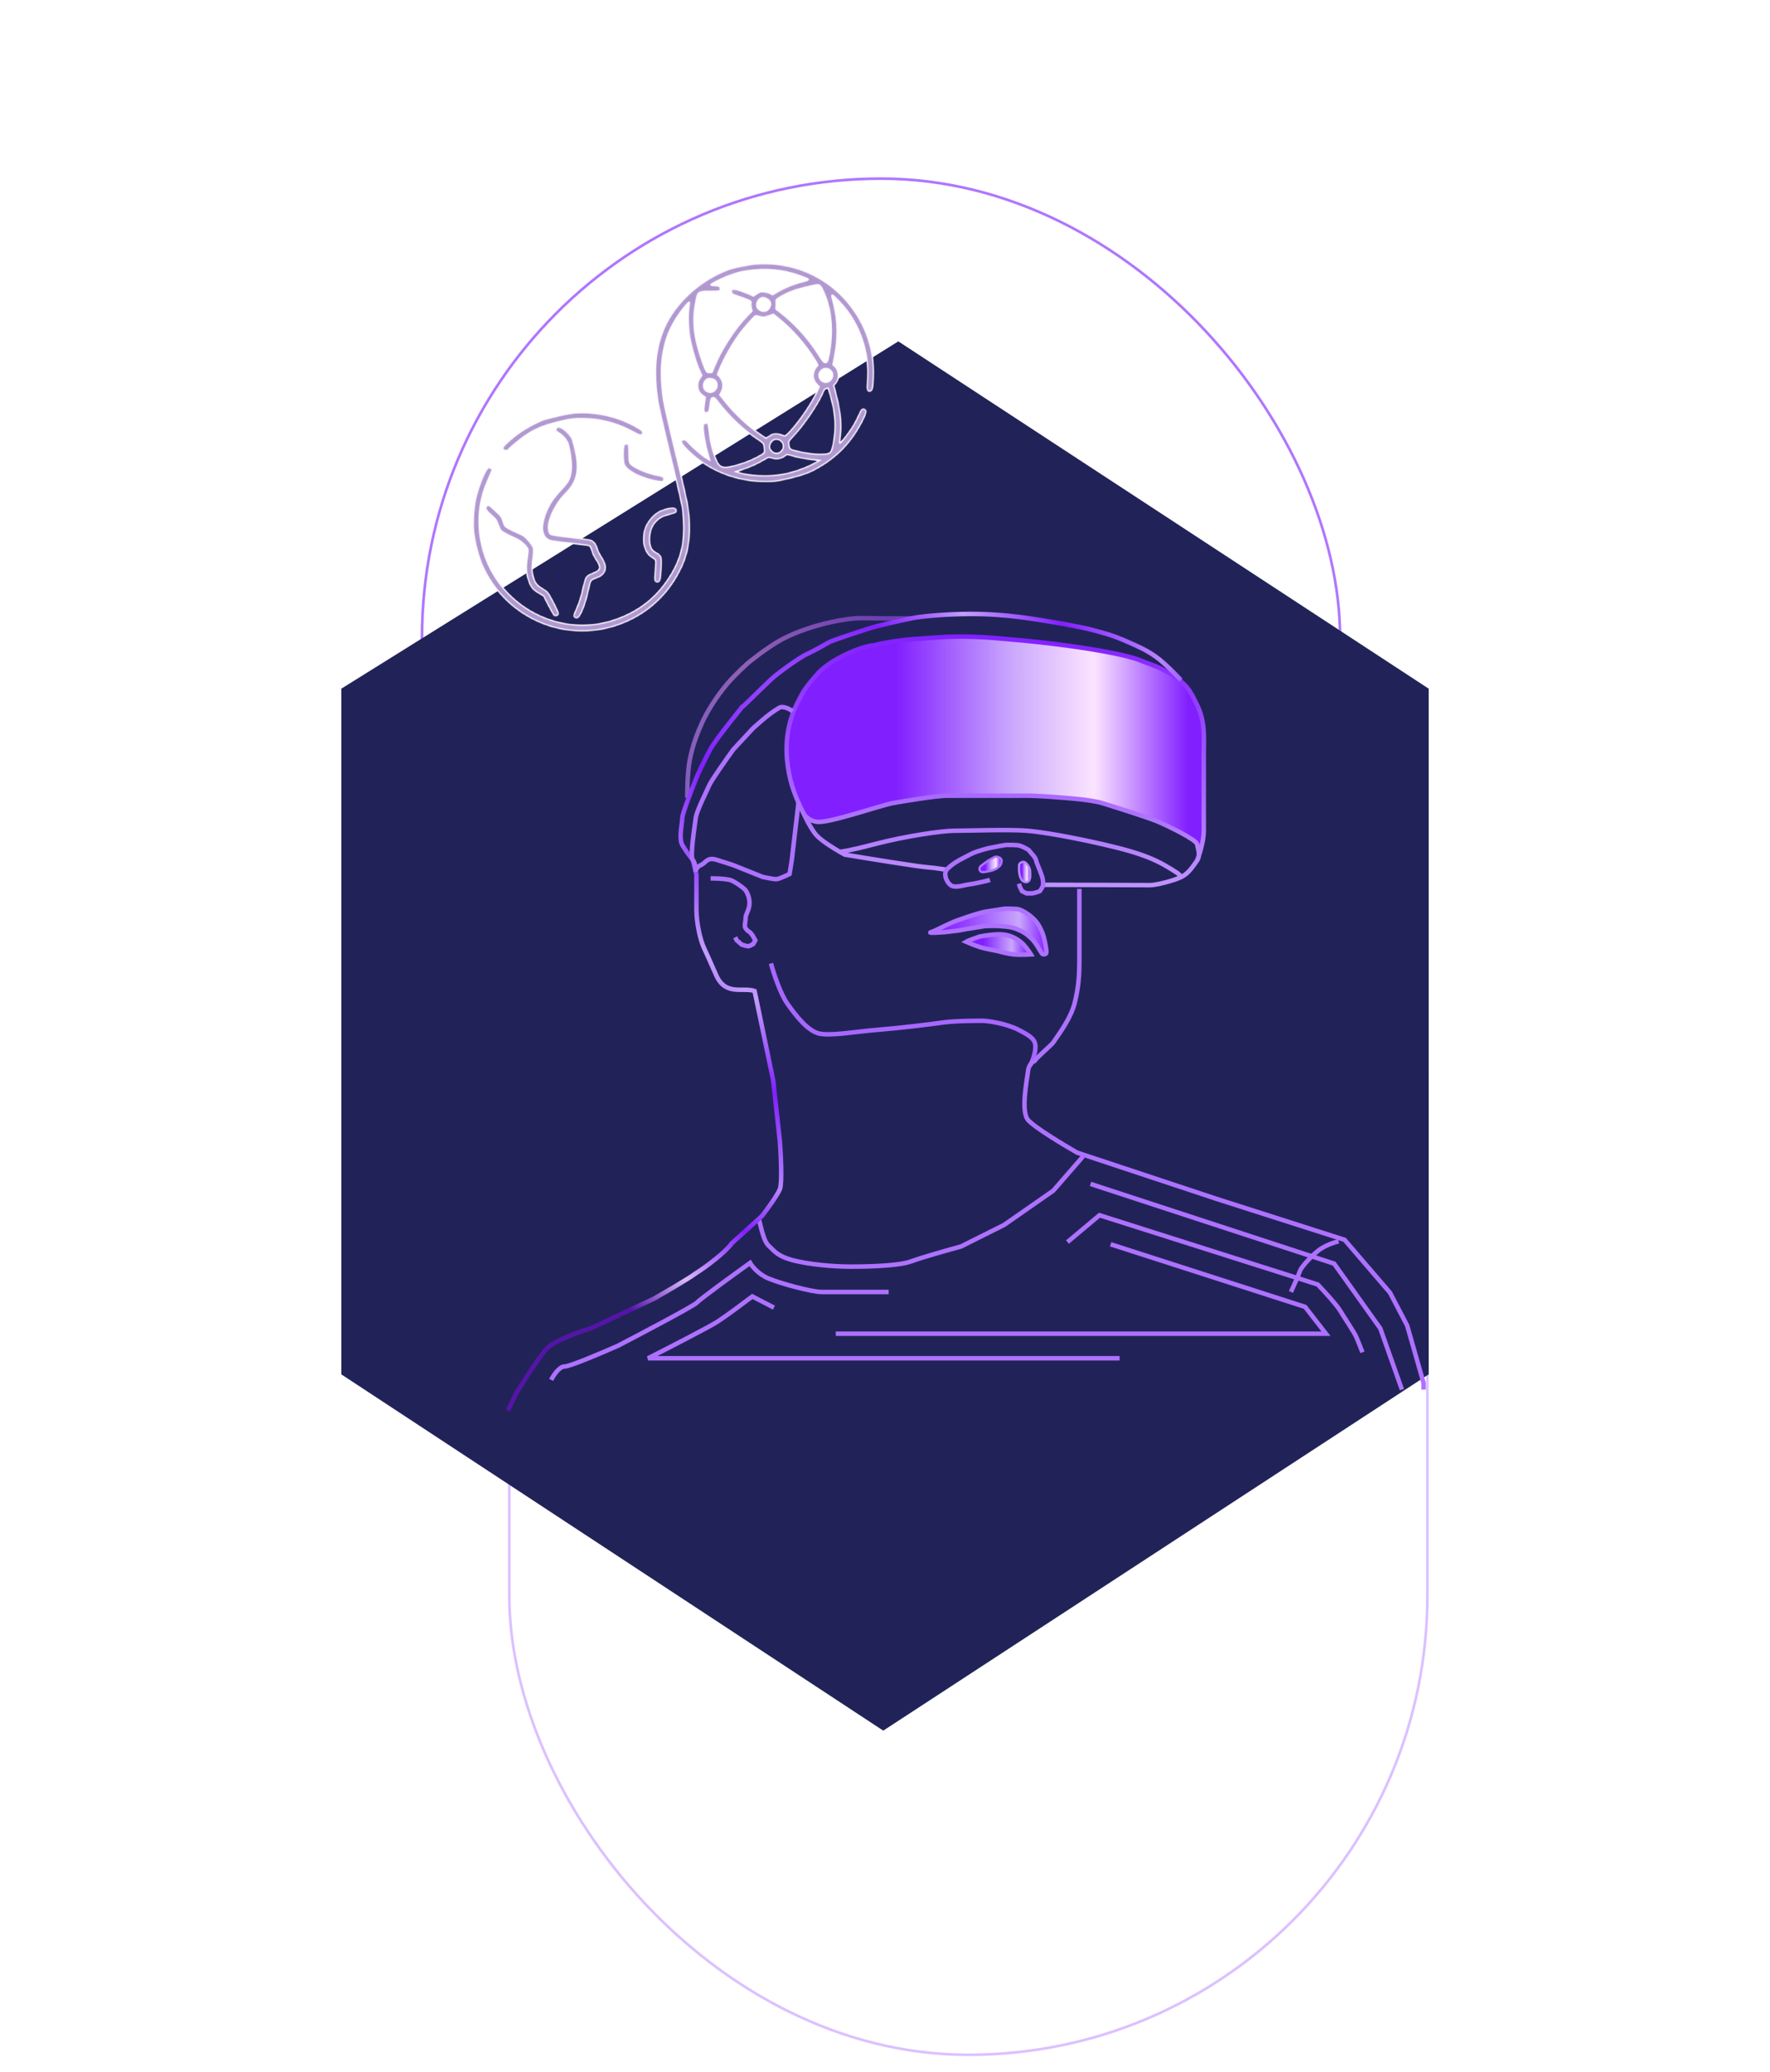 <svg width="669" height="783" viewBox="0 0 669 783" fill="none" xmlns="http://www.w3.org/2000/svg">
<rect x="192.5" y="232.5" width="347" height="544" rx="173.5" stroke="#DBC1FF"/>
<rect x="159.5" y="67.5" width="347" height="544" rx="173.5" stroke="#AF76FD"/>
<g filter="url(#filter0_f_1_47)">
<path d="M339.534 129L129 260.25L129 519.36L333.843 654L540 519.36L540 260.25L339.534 129Z" fill="#212358"/>
</g>
<g filter="url(#filter1_dd_1_47)">
<path d="M291.394 364.058C292.333 367.531 294.886 375.433 297.589 379.263C300.968 384.049 305.191 389.399 309.415 390.525C313.638 391.652 323.96 389.748 332.222 389.118C339.18 388.586 351.353 387.126 356.609 386.373C361.036 385.739 370.009 385.739 371.36 385.739C373.05 385.739 380.082 386.676 384.876 389.118C389.808 391.629 391.352 392.891 391.352 395.594C391.352 398.297 390.038 401.413 389.381 402.633" stroke="#A767FE" stroke-width="1.694"/>
<path d="M286.889 460.918C288.297 466.831 289.142 469.647 290.831 471.054C292.521 472.462 293.647 474.996 301.531 476.686C309.415 478.375 318.425 478.657 321.241 478.657C324.056 478.657 338.98 478.657 344.329 476.686C348.609 475.109 358.69 472.275 363.195 471.054L379.526 462.889L398.109 449.937L409.372 436.984" stroke="#AE71FF" stroke-width="1.694"/>
<path d="M208.329 521.456C209.174 519.766 211.37 516.387 213.397 516.387C215.425 516.387 227.758 511.131 233.671 508.503C243.244 503.529 262.616 493.299 263.517 492.172C264.418 491.046 277.22 481.754 283.508 477.249C284.259 478.563 286.718 481.585 290.548 483.162C295.334 485.133 306.879 488.23 310.539 488.23C313.467 488.23 328.654 488.23 335.88 488.23" stroke="#AE71FF" stroke-width="1.694"/>
<path d="M292.52 494.143L284.355 489.92C281.257 492.266 274.275 497.466 271.121 499.493C267.967 501.521 252.35 509.536 244.935 513.29H423.169" stroke="#AE71FF" stroke-width="1.694"/>
<path d="M505.951 469.083C504.356 469.459 500.545 470.716 498.067 472.744C494.97 475.278 491.591 479.22 491.31 480.346C491.084 481.247 488.963 485.978 487.931 488.23" stroke="#AE71FF" stroke-width="1.694"/>
<path d="M259.781 301.44C259.781 301.44 259.654 292.667 260.705 287.189C261.818 281.384 263.802 276.49 265.492 272.829C267.181 269.169 270.628 263.382 275.065 258.188C277.792 254.995 282.667 250.585 282.667 250.585C282.667 250.585 290.17 244.451 295.62 241.575C301.527 238.458 308.29 236.507 311.669 235.662C315.048 234.817 319.553 233.973 322.932 233.691C325.635 233.466 330.139 233.691 334.758 233.691C336.297 233.691 338.7 233.691 338.7 233.691H341.515H344.331" stroke="url(#paint0_linear_1_47)" stroke-width="1.694"/>
<path d="M412.188 447.403L504.262 477.531L521.719 502.027L529.884 525.116" stroke="#AE71FF" stroke-width="1.694"/>
<path d="M403.459 469.365L415.567 459.228L498.067 485.414C500.319 487.761 505.162 493.017 506.514 495.269C508.203 498.085 511.864 503.435 512.708 505.406C513.384 506.983 514.492 509.817 514.961 511.037" stroke="#AE71FF" stroke-width="1.694"/>
<path d="M419.791 470.21L493.281 493.861L501.165 503.998H315.892" stroke="#AE71FF" stroke-width="1.694"/>
<path d="M362.066 347.727C357.796 349.25 353.9 351.669 351.93 352.232C349.961 352.795 357.281 352.232 357.281 352.232L362.066 351.669L365.164 351.106L372.203 349.979C372.203 349.979 375.815 349.779 378.116 349.979C380.565 350.193 382.019 350.214 384.31 351.106C386.613 352.002 387.841 352.812 389.66 354.485C391.749 356.405 393.322 359.834 393.884 360.398C394.272 360.787 394.811 360.665 395.292 360.398C395.772 360.131 395.292 357.863 395.292 357.863C395.292 357.863 394.79 354.31 393.884 352.232C392.749 349.631 391.838 348.138 389.66 346.319C387.848 344.806 385.437 343.503 384.31 343.503C383.184 343.503 380.65 343.222 378.96 343.503C377.271 343.785 373.611 344.348 373.611 344.348C371.076 344.63 366.491 346.149 362.066 347.727Z" fill="url(#paint1_linear_1_47)" stroke="#AE71FF" stroke-width="1.694"/>
<path d="M370.232 353.922C370.232 353.922 366.103 355.329 365.164 355.893C365.164 355.893 368.205 357.23 370.232 357.864C372.6 358.604 374.003 358.743 376.427 359.271C379.061 359.846 380.502 360.412 383.185 360.679C385.701 360.93 389.661 360.679 389.661 360.679C389.661 360.679 387.642 357.364 385.719 355.893C383.04 353.843 380.65 353.077 377.553 353.077C374.456 353.077 370.232 353.922 370.232 353.922Z" fill="url(#paint2_linear_1_47)" stroke="#AE71FF" stroke-width="1.694"/>
<path d="M303.221 262.129C304.572 259.652 307.538 256.216 308.852 254.809C309.791 253.588 313.188 250.416 319.27 247.488C325.352 244.559 329.313 243.827 330.533 243.827C332.786 243.077 340.438 241.863 344.482 241.575C356.977 240.684 359.325 240.355 368.837 240.684C373.726 240.854 376.458 241.16 381.332 241.575C407.79 243.827 426.049 247.488 430.772 249.459C435.495 251.43 437.642 251.655 442.598 254.809C448.749 258.723 449.849 260.988 452.398 266.24L452.453 266.353C455.652 272.942 454.987 278.742 454.987 284.937V313.938C454.987 317.085 453.969 320.888 453.119 323.398C453.052 324.024 452.857 324.636 452.453 325.201C452.642 324.739 452.874 324.122 453.119 323.398C453.284 321.845 452.654 320.211 452.453 319.007C452.171 317.317 441.753 312.249 437.811 310.56C434.003 308.927 422.046 305.192 417.178 303.672L416.694 303.52C412.189 302.112 401.427 301.44 401.427 301.44C401.427 301.44 393.042 300.705 388.255 300.705H357.564C354.185 300.705 341.796 302.676 337.291 303.52C332.786 304.365 313.357 311.123 308.852 310.56C305.754 310.172 304.254 308.32 303.619 307.201C303.331 306.693 303.221 306.336 303.221 306.336C303.221 306.336 300.124 300.423 298.716 294.51C297.308 288.597 296.429 280.814 298.716 272.548C299.898 268.275 301.531 265.227 303.221 262.129Z" fill="url(#paint3_linear_1_47)"/>
<path d="M303.221 306.336C303.221 306.336 300.124 300.423 298.716 294.51C297.308 288.597 296.429 280.814 298.716 272.548C299.898 268.275 301.531 265.227 303.221 262.129C304.572 259.652 307.538 256.216 308.852 254.809C309.791 253.588 313.188 250.416 319.27 247.488C325.352 244.559 329.313 243.827 330.533 243.827C332.786 243.077 340.438 241.863 344.482 241.575C356.977 240.684 359.325 240.355 368.837 240.684C373.726 240.854 376.458 241.16 381.332 241.575C407.79 243.827 426.049 247.488 430.772 249.459C435.495 251.43 437.642 251.655 442.598 254.809C448.793 258.751 449.864 261.021 452.453 266.353C455.652 272.942 454.987 278.742 454.987 284.937C454.987 291.131 454.987 308.87 454.987 313.938C454.987 317.993 453.298 323.136 452.453 325.201M303.221 306.336C303.221 306.336 304.347 309.996 308.852 310.56C313.357 311.123 332.786 304.365 337.291 303.52C341.796 302.676 354.185 300.705 357.564 300.705C360.943 300.705 383.468 300.705 388.255 300.705C393.042 300.705 401.427 301.44 401.427 301.44C401.427 301.44 412.189 302.112 416.694 303.52C421.199 304.928 433.869 308.87 437.811 310.56C441.753 312.249 452.171 317.317 452.453 319.007C452.735 320.696 453.861 323.23 452.453 325.201M303.221 306.336C303.221 306.336 306.374 313.432 308.852 315.909C310.929 317.986 314.905 320.443 317.299 321.836M452.453 325.201C451.045 327.172 449.356 329.988 446.54 331.396C443.724 332.804 436.967 334.493 434.714 334.493C432.912 334.493 406.524 334.362 394.511 334.362M357.716 328.552C356.777 328.646 353.904 327.961 350.525 327.735C347.146 327.51 328.281 324.45 319.27 322.949C319.27 322.949 318.476 322.521 317.299 321.836M317.299 321.836C317.769 321.925 321.072 321.484 330.533 319.007C342.359 315.909 356.156 313.938 360.661 313.938C365.166 313.938 381.78 313.367 388.255 313.938C397.828 314.783 412.604 318.074 416.694 319.007C432.743 322.667 437.811 325.201 445.132 329.988L446.245 331.042" stroke="url(#paint4_linear_1_47)" stroke-width="1.694"/>
<path d="M407.964 335.901C407.964 342.565 407.964 357.188 407.964 362.369C407.964 368.845 407.683 372.787 406.275 378.7C404.867 384.613 400.597 390.246 398.109 393.904C397.371 394.991 392.698 398.783 390.914 401.036C390.07 401.224 388.761 402.633 388.536 404.886C388.254 407.701 385.72 419.809 388.536 423.188C390.788 425.891 401.864 432.573 407.12 435.577L459.773 453.034L508.203 468.521L525.379 488.512L531.855 500.901L538.05 522.582V525.116" stroke="#AE71FF" stroke-width="1.694"/>
<path d="M280.237 267.473C280.118 267.561 280.162 267.485 280.413 267.198C280.792 266.764 280.681 266.915 280.237 267.473Z" fill="url(#paint5_linear_1_47)"/>
<path d="M446.348 256.992C446.348 256.992 440.907 250.984 436.684 248.051C433.008 245.498 430.634 244.529 426.548 242.701C424.871 241.951 423.924 241.544 422.205 240.896C419.366 239.827 417.72 239.368 414.793 238.567C412.413 237.915 411.066 237.594 408.651 237.084C406.198 236.567 401.027 235.602 401.027 235.602C391.532 234.038 380.623 231.934 366.573 232.002C357.862 232.044 348.271 232.846 344.329 233.691C340.387 234.536 331.377 236.507 327.998 237.633C324.619 238.759 314.863 241.857 313.357 242.701C311.85 243.546 307.444 246.08 304.909 247.206C302.375 248.333 294.116 254.246 291.676 256.498C289.235 258.751 278.442 269.45 280.413 267.198C282.384 264.945 271.121 278.461 268.587 282.966C266.053 287.471 263.237 293.947 263.237 293.947C263.237 293.947 257.887 307.181 257.887 309.152C257.887 311.123 256.479 316.754 257.887 319.288C259.014 321.316 260.985 323.887 261.829 324.92L263.237 330.551V343.785C263.237 348.472 264.564 354.921 266.053 358.145C268.357 363.134 270.155 367.407 270.84 368.845C274.443 376.414 280.788 372.974 285.2 374.476L292.239 408.264L294.773 431.353C295.148 436.421 295.674 447.121 294.773 449.374C293.872 451.626 289.893 457.07 288.015 459.51L276.471 469.928C274.875 472.556 267.461 478.375 262.956 481.191C260.253 483.218 251.317 488.418 247.188 490.764L223.817 501.746C219.312 503.154 209.626 506.645 206.923 509.348C204.22 512.051 197.913 521.925 195.097 526.524L192 533" stroke="url(#paint6_radial_1_47)" stroke-width="1.694"/>
<path d="M299.619 268.795C298.962 268.326 296.159 266.492 294.491 267.48C289.936 270.178 286.339 273.775 284.679 275.158L277.21 283.181C274.769 286.56 268.981 294.71 268.08 296.737C266.954 299.271 263.237 306.618 262.956 309.152C262.674 311.686 260.703 323.794 261.829 324.92C262.73 325.821 262.956 328.299 262.956 329.425C262.956 328.862 263.349 327.567 264.926 326.891C266.897 326.046 267.179 323.794 270.839 324.92C273.768 325.821 276.189 326.609 277.034 326.891L288.297 331.396C289.611 331.678 292.464 332.241 293.365 332.241C294.266 332.241 297.119 330.927 298.433 330.27L299.278 324.92L301.832 303.1" stroke="#AE71FF" stroke-width="1.694"/>
<path d="M268.588 331.959C270.653 331.959 273.06 331.959 275.909 332.522C277.144 332.766 281.16 335.51 281.822 336.464C282.667 337.682 283.511 339.843 283.23 342.095C282.948 344.348 281.822 345.474 281.822 346.882C281.822 348.29 281.196 350.025 281.822 350.824C283.23 352.621 282.667 351.238 284.356 353.358L285.482 355.329L284.679 356.771C283.23 357.582 282.892 357.582 282.667 357.582C282.441 357.582 281.071 357.206 280.414 357.019L278.443 355.329L277.88 354.203" stroke="#AE71FF" stroke-width="1.694"/>
<path d="M374.176 332.522C372.299 333.085 368.08 333.988 366.292 334.211C364.039 334.493 360.66 335.901 358.971 334.211C357.62 332.86 357.282 331.208 357.282 330.551C357.282 329.894 357.282 329.143 358.126 328.298C360.834 325.59 364.509 324.075 367.137 322.667C369.389 321.541 373.731 320.489 374.176 320.414C375.865 320.133 379.526 319.288 380.652 319.288C381.778 319.288 384.594 319.288 385.439 319.57C386.283 319.851 388.817 320.978 389.099 321.541C389.381 322.104 391.352 323.793 391.633 325.201C391.915 326.609 393.913 330.488 394.167 332.522C394.449 334.775 394.167 335.056 393.041 336.746C392.572 337.027 390.451 337.59 390.225 337.59C390 337.59 388.63 337.59 387.973 337.59L386.283 336.746L385.439 335.056L385.157 333.93" stroke="#AE71FF" stroke-width="1.694"/>
<path d="M374.458 324.638C373.557 325.089 371.642 326.515 370.797 327.172C370.797 327.172 370.316 327.629 370.234 328.017C370.112 328.597 370.319 329.075 370.797 329.425C371.33 329.815 372.768 329.425 372.768 329.425C372.768 329.425 374.252 329.255 375.302 328.862C375.993 328.603 376.406 328.466 376.992 328.017C377.674 327.495 378.146 327.148 378.4 326.328C378.595 325.697 378.729 325.21 378.4 324.638C378.079 324.083 377.668 324.019 376.992 323.794C376.147 323.512 375.584 324.075 374.458 324.638Z" fill="url(#paint7_linear_1_47)" stroke="#AE71FF" stroke-width="0.847"/>
<path d="M386.283 325.764C385.438 326.046 385.157 326.703 385.157 326.891V328.017C385.157 328.457 385.128 328.704 385.157 329.143C385.201 329.811 385.34 330.391 385.44 330.833C385.565 331.379 385.573 331.363 385.72 331.677C386.018 332.316 386.229 332.749 386.848 333.085C387.247 333.301 387.527 333.437 387.975 333.367C388.517 333.283 388.939 333 389.099 332.522C389.38 331.677 389.38 331.677 389.38 331.396V329.988C389.38 329.425 389.371 328.745 389.099 328.017C388.768 327.131 388.254 326.609 387.691 326.046C387.335 325.69 386.658 325.577 386.283 325.764Z" fill="url(#paint8_linear_1_47)" stroke="#B785FD" stroke-width="0.847"/>
</g>
<g filter="url(#filter2_f_1_47)">
<mask id="path-25-inside-1_1_47" fill="white">
<path fill-rule="evenodd" clip-rule="evenodd" d="M275.484 101.775C263.749 106.08 253.797 115.695 250.08 126.318C247.566 133.503 247.099 141.037 248.533 151.258C248.746 152.776 250.881 162.073 253.276 171.918C255.671 181.763 257.747 190.806 257.889 192.013C259.156 202.758 258.068 209.474 253.908 216.597C248.907 225.16 241.934 230.881 232.527 234.14C210.16 241.888 185.705 227.31 181.696 203.839C180.425 196.404 181.212 189.125 184.004 182.489C184.613 181.042 185.347 179.299 185.636 178.616L186.16 177.374L185.441 176.948C184.76 176.545 184.693 176.555 184.162 177.138C182.915 178.502 180.605 184.488 179.674 188.762C179.041 191.668 178.701 196.996 178.931 200.401C179.179 204.055 180.827 210.516 182.389 213.955C191.318 233.612 213.427 243.208 233.555 236.163C243.28 232.758 251.014 226.302 256.009 217.415C259.504 211.199 260.772 205.947 260.609 198.365C260.483 192.492 260.153 190.761 255.567 171.903C253.172 162.058 251.039 152.76 250.827 151.242C249.733 143.43 249.723 138.129 250.79 132.606C251.663 128.087 252.843 124.961 255.128 121.116C256.936 118.074 260.38 113.698 260.524 114.26C260.561 114.404 260.493 115.155 260.373 115.928C260.017 118.217 260.02 122.068 260.381 125.49C260.771 129.195 262.81 136.635 264.335 139.918L265.225 141.834L264.466 143.03C263.064 145.236 263.536 148.069 265.533 149.434L266.527 150.113L266.181 152.74C265.801 155.623 266.015 156.215 267.316 155.882C267.992 155.709 268.081 155.479 268.391 153.105C268.688 150.829 268.809 150.496 269.392 150.346C269.951 150.203 270.232 150.411 271.189 151.673C275.572 157.457 281.303 162.836 286.894 166.412C287.835 167.015 288.62 167.715 288.638 167.967C288.655 168.22 288.746 169.013 288.84 169.73C288.991 170.891 288.925 171.088 288.241 171.521C285.789 173.071 282.859 174.397 279.861 175.314C273.416 177.285 272.174 177.076 270.726 173.775C269.53 171.048 268.546 167.103 268.165 163.504C267.987 161.828 267.727 160.295 267.587 160.097C267.275 159.658 266.112 159.916 265.844 160.483C265.464 161.285 266.277 167.044 267.253 170.474L268.197 173.789L267.082 173.158C265.648 172.347 262.317 169.516 260.477 167.545C259.205 166.182 258.952 166.032 258.243 166.213C257.628 166.371 257.46 166.557 257.511 167.02C257.592 167.76 259.178 169.6 261.514 171.666C269.674 178.883 280.086 182.46 291.606 182.007C295.017 181.872 303.572 179.694 306.638 178.179C314.245 174.421 319.896 169.316 324.129 162.378C326.128 159.102 327.545 155.984 327.362 155.266C327.204 154.65 326.219 154.287 325.726 154.663C325.553 154.796 324.963 155.92 324.416 157.162C323.869 158.403 322.844 160.333 322.138 161.45C320.648 163.808 317.697 167.57 317.451 167.424C317.359 167.37 317.38 166.699 317.499 165.934C318.238 161.18 317.864 156.168 316.313 150.049L315.19 145.619L315.889 144.868C317.372 143.274 317.242 140.116 315.628 138.543L314.848 137.783L315.417 135.003C316.836 128.077 316.759 121.32 315.192 115.089C314.074 110.647 313.99 110.741 316.694 113.42C324.601 121.254 328.776 132.827 327.813 144.239C327.558 147.267 327.698 147.845 328.701 147.902C329.618 147.954 329.949 146.914 330.148 143.366C330.569 135.834 329.04 128.562 325.668 122.06C317.988 107.253 302.904 98.702 286.212 99.693C283.496 99.855 277.601 100.999 275.484 101.775ZM282.676 102.342C289.434 101.306 296.054 101.938 302.324 104.218C306.392 105.697 306.383 105.658 302.87 106.575C299.697 107.403 296.543 108.709 293.725 110.36L292.009 111.366L290.917 110.811C289.942 110.316 288.225 110.07 287.327 110.295C287.148 110.34 286.498 110.705 285.884 111.106L284.767 111.835L283.397 111.204C282.643 110.857 281.003 110.234 279.752 109.818C277.116 108.942 276.254 109.084 276.463 110.361C276.586 111.117 276.806 111.253 279.179 112.036C280.6 112.504 282.256 113.12 282.859 113.403C283.813 113.851 283.937 114.002 283.799 114.561C283.713 114.914 283.77 115.726 283.927 116.364L284.212 117.526L282.159 119.624C277.878 124 272.767 131.834 270.288 137.821C269.669 139.316 269.137 140.598 269.105 140.669C269.074 140.739 268.627 140.786 268.112 140.771C267.225 140.746 267.133 140.651 266.358 138.962C265.907 137.981 264.952 135.206 264.236 132.795C262.765 127.846 262.219 124.022 262.354 119.618C262.439 116.863 263.274 112.03 263.828 111.095C264.303 110.295 265.398 110.064 268.558 110.099C271.911 110.135 272.256 110.049 272.252 109.168C272.247 108.184 271.98 108.023 270.199 107.925C269.335 107.878 268.661 107.733 268.701 107.602C268.822 107.217 273.256 105.021 275.664 104.154C278.916 102.984 279.534 102.824 282.676 102.342ZM290.024 113.049C291.296 113.873 291.568 114.999 290.804 116.288C290.372 117.017 289.966 117.338 289.24 117.524C288.515 117.71 288.004 117.624 287.275 117.192C286.081 116.485 285.722 115.397 286.272 114.153C287.031 112.432 288.435 112.019 290.024 113.049ZM309.764 107.843C310.245 108.133 310.75 109.028 311.661 111.208C314.233 117.362 314.877 125.121 313.479 133.097C312.884 136.489 312.677 137.006 311.917 136.995C311.423 136.987 310.927 136.397 309.398 133.995C305.885 128.478 301.639 123.613 296.718 119.469C295.572 118.504 294.308 117.51 293.908 117.259C293.317 116.887 293.21 116.685 293.334 116.177C293.419 115.833 293.445 115.026 293.392 114.384C293.3 113.256 293.344 113.188 294.677 112.377C297.619 110.588 300.23 109.581 304.73 108.5C308.678 107.551 309.172 107.487 309.764 107.843ZM287.204 119.658C288.503 120.002 288.837 119.977 290.462 119.412L292.272 118.783L293.838 120.009C299.099 124.131 304.204 129.878 307.933 135.879C309.158 137.849 309.205 137.981 308.814 138.349C308.016 139.103 307.333 140.69 307.319 141.823C307.303 143.15 307.783 144.259 308.844 145.347L309.595 146.116L309.109 147.262C307.296 151.541 302.571 158.639 298.84 162.688C297.205 164.462 296.76 164.81 296.339 164.643C293.595 163.553 292.496 163.572 290.765 164.736L289.543 165.558L287.872 164.449C283.046 161.248 278.103 156.7 274.288 151.951L272.098 149.224L272.546 148.394C273.661 146.331 273.463 144.022 272.032 142.397L271.239 141.498L271.608 140.515C273.377 135.798 277.237 129.021 280.436 125.014C282.335 122.637 285.208 119.471 285.593 119.333C285.683 119.301 286.408 119.447 287.204 119.658ZM205.138 158.694C200.316 160.735 196.302 163.194 192.806 166.249C190.09 168.624 189.636 169.302 190.326 169.959C190.812 170.421 191.859 170.376 192.221 169.877C192.704 169.212 196.701 165.889 198.415 164.728C202.144 162.203 204.992 160.983 210.376 159.604C215.93 158.181 217.967 157.982 223.194 158.35C228.762 158.743 234.416 160.475 239.622 163.384C241.797 164.599 242.513 164.703 242.91 163.864C243.283 163.077 242.638 162.466 239.814 160.931C233.355 157.421 225.813 155.675 218.365 155.966C216.313 156.045 214.392 156.363 210.766 157.219C208.096 157.85 205.564 158.513 205.138 158.694ZM268.711 143.107C270.632 143.27 271.619 145.229 270.626 146.907C269.877 148.172 268.548 148.572 267.241 147.925C265.607 147.116 265.481 144.646 267.016 143.505C267.662 143.024 267.68 143.02 268.711 143.107ZM210.16 162.071C209.962 162.877 209.92 162.82 211.418 163.749C212.16 164.208 213.191 165.196 213.734 165.967C214.594 167.188 214.782 167.703 215.281 170.216C216.262 175.145 216.133 178.956 214.901 181.516C214.63 182.079 213.397 183.63 212.162 184.962C209.33 188.017 207.982 189.918 206.841 192.468C204.374 197.976 204.402 202.135 206.918 203.767C207.956 204.44 208.456 204.53 215.452 205.289C218.874 205.661 222.029 206.086 222.462 206.234C223.153 206.47 223.298 206.693 223.648 208.06C223.896 209.03 224.485 210.276 225.209 211.365C227.305 214.516 227.115 215.432 224.134 216.554C222.918 217.012 222.012 217.531 221.649 217.977C221.311 218.393 220.721 220.334 220.203 222.738C219.623 225.426 218.893 227.758 218.039 229.641C217.331 231.205 216.79 232.636 216.838 232.822C216.962 233.307 217.655 233.658 218.21 233.516C219.303 233.236 221.256 228.438 222.337 223.375C223.261 219.05 223.119 219.266 225.665 218.338C227.425 217.697 228.44 216.715 228.736 215.368C229.055 213.92 228.615 212.448 227.232 210.331C226.585 209.34 225.903 207.936 225.717 207.209C225.292 205.549 224.423 204.499 223.124 204.074C222.568 203.893 219.137 203.422 215.5 203.029C211.863 202.636 208.602 202.145 208.254 201.939C207.748 201.639 207.571 201.274 207.375 200.117C206.831 196.91 209.922 190.334 213.756 186.54C218.277 182.066 219.242 177.382 217.282 169.415C216.324 165.521 216.32 165.512 214.987 163.952C212.909 161.52 210.523 160.59 210.16 162.071ZM313.593 139.753C314.733 140.53 315.01 141.916 314.274 143.159C313.299 144.806 311.027 144.868 310.007 143.275C308.496 140.914 311.282 138.177 313.593 139.753ZM314.033 150.347C315.761 156.527 316.049 161.722 314.97 167.256C314.141 171.512 314.051 171.589 309.879 171.623C307.806 171.64 305.693 171.4 303.203 170.865C298.357 169.825 298.49 169.897 298.26 168.177C298.076 166.802 298.106 166.732 299.457 165.347C303.536 161.165 309.287 152.782 311.037 148.468C311.517 147.282 311.799 146.932 312.338 146.85L313.026 146.745L314.033 150.347ZM235.922 168.173C235.417 168.842 235.366 173.438 235.843 175.301C236.444 177.644 241.758 180.534 247.607 181.699C250.479 182.271 251.087 182.097 250.91 180.755C250.827 180.125 250.528 180 247.707 179.416C244.677 178.788 240.655 177.119 238.859 175.744C237.882 174.996 237.73 174.349 237.765 171.107C237.781 169.651 237.685 168.305 237.551 168.116C237.217 167.647 236.295 167.679 235.922 168.173ZM183.69 191.6C183.357 192.304 183.905 193.121 185.851 194.823C187.378 196.158 187.645 196.535 188.218 198.164C188.573 199.174 189.064 200.212 189.309 200.471C189.868 201.061 192.385 202.418 194.891 203.479C196.821 204.297 199.212 206.436 199.514 207.615C199.585 207.894 199.479 209.227 199.277 210.577C198.71 214.375 198.787 216.232 199.626 218.976C200.5 221.83 201.32 222.877 203.775 224.266L205.439 225.207L207.243 228.748C208.235 230.696 209.207 232.409 209.403 232.555C209.911 232.935 211.042 232.578 211.107 232.017C211.165 231.519 209.849 228.705 208.06 225.499C207.106 223.791 206.788 223.467 205.031 222.412C202.831 221.091 202.167 220.187 201.506 217.617C201.035 215.784 201.046 213.968 201.551 210.421C201.742 209.083 201.791 207.576 201.662 207.071C201.426 206.148 199.146 203.321 197.992 202.518C197.658 202.286 196.518 201.726 195.459 201.274C194.399 200.822 192.91 200.095 192.148 199.659C190.825 198.901 190.738 198.783 190.172 197.001C189.636 195.311 189.422 194.994 187.892 193.62C186.963 192.786 185.913 191.824 185.559 191.483C184.85 190.799 184.045 190.85 183.69 191.6ZM293.978 166.121C295.712 166.431 296.594 168.404 295.685 169.939C294.74 171.536 292.845 171.747 291.635 170.389C290.812 169.465 290.695 168.841 291.152 167.805C291.762 166.424 292.664 165.887 293.978 166.121ZM292.75 173.394C294.014 173.622 295.664 173.182 296.656 172.353C297.423 171.713 297.497 171.704 298.686 172.087C300.873 172.793 304.367 173.48 307.073 173.735L309.71 173.984L308.591 174.616C304.322 177.025 298.842 178.871 294.213 179.458C289.407 180.067 283.204 179.731 279.598 178.667L278.206 178.256L280.847 177.402C283.654 176.494 286.609 175.141 289.037 173.653C290.324 172.863 290.603 172.775 291.152 172.982C291.501 173.113 292.22 173.299 292.75 173.394ZM249.241 193.279C246.733 194.591 244.29 197.662 243.609 200.359C243.171 202.089 243.111 204.784 243.477 206.215C244.037 208.398 245.002 209.872 246.354 210.606C247.062 210.99 247.701 211.534 247.774 211.815C247.848 212.096 247.776 213.924 247.616 215.878C247.369 218.879 247.395 219.483 247.786 219.766C248.445 220.244 249.206 219.964 249.472 219.145C249.597 218.759 249.803 216.76 249.929 214.703C250.193 210.388 250.025 209.905 247.861 208.748C246.841 208.203 246.469 207.808 246.056 206.83C244.935 204.175 245.628 199.76 247.505 197.6C249.082 195.787 250.061 195.217 252.861 194.48C255.062 193.901 255.517 193.701 255.635 193.259C255.842 192.476 255.126 191.852 254.084 191.908C252.874 191.973 250.395 192.674 249.241 193.279Z"/>
</mask>
<path fill-rule="evenodd" clip-rule="evenodd" d="M275.484 101.775C263.749 106.08 253.797 115.695 250.08 126.318C247.566 133.503 247.099 141.037 248.533 151.258C248.746 152.776 250.881 162.073 253.276 171.918C255.671 181.763 257.747 190.806 257.889 192.013C259.156 202.758 258.068 209.474 253.908 216.597C248.907 225.16 241.934 230.881 232.527 234.14C210.16 241.888 185.705 227.31 181.696 203.839C180.425 196.404 181.212 189.125 184.004 182.489C184.613 181.042 185.347 179.299 185.636 178.616L186.16 177.374L185.441 176.948C184.76 176.545 184.693 176.555 184.162 177.138C182.915 178.502 180.605 184.488 179.674 188.762C179.041 191.668 178.701 196.996 178.931 200.401C179.179 204.055 180.827 210.516 182.389 213.955C191.318 233.612 213.427 243.208 233.555 236.163C243.28 232.758 251.014 226.302 256.009 217.415C259.504 211.199 260.772 205.947 260.609 198.365C260.483 192.492 260.153 190.761 255.567 171.903C253.172 162.058 251.039 152.76 250.827 151.242C249.733 143.43 249.723 138.129 250.79 132.606C251.663 128.087 252.843 124.961 255.128 121.116C256.936 118.074 260.38 113.698 260.524 114.26C260.561 114.404 260.493 115.155 260.373 115.928C260.017 118.217 260.02 122.068 260.381 125.49C260.771 129.195 262.81 136.635 264.335 139.918L265.225 141.834L264.466 143.03C263.064 145.236 263.536 148.069 265.533 149.434L266.527 150.113L266.181 152.74C265.801 155.623 266.015 156.215 267.316 155.882C267.992 155.709 268.081 155.479 268.391 153.105C268.688 150.829 268.809 150.496 269.392 150.346C269.951 150.203 270.232 150.411 271.189 151.673C275.572 157.457 281.303 162.836 286.894 166.412C287.835 167.015 288.62 167.715 288.638 167.967C288.655 168.22 288.746 169.013 288.84 169.73C288.991 170.891 288.925 171.088 288.241 171.521C285.789 173.071 282.859 174.397 279.861 175.314C273.416 177.285 272.174 177.076 270.726 173.775C269.53 171.048 268.546 167.103 268.165 163.504C267.987 161.828 267.727 160.295 267.587 160.097C267.275 159.658 266.112 159.916 265.844 160.483C265.464 161.285 266.277 167.044 267.253 170.474L268.197 173.789L267.082 173.158C265.648 172.347 262.317 169.516 260.477 167.545C259.205 166.182 258.952 166.032 258.243 166.213C257.628 166.371 257.46 166.557 257.511 167.02C257.592 167.76 259.178 169.6 261.514 171.666C269.674 178.883 280.086 182.46 291.606 182.007C295.017 181.872 303.572 179.694 306.638 178.179C314.245 174.421 319.896 169.316 324.129 162.378C326.128 159.102 327.545 155.984 327.362 155.266C327.204 154.65 326.219 154.287 325.726 154.663C325.553 154.796 324.963 155.92 324.416 157.162C323.869 158.403 322.844 160.333 322.138 161.45C320.648 163.808 317.697 167.57 317.451 167.424C317.359 167.37 317.38 166.699 317.499 165.934C318.238 161.18 317.864 156.168 316.313 150.049L315.19 145.619L315.889 144.868C317.372 143.274 317.242 140.116 315.628 138.543L314.848 137.783L315.417 135.003C316.836 128.077 316.759 121.32 315.192 115.089C314.074 110.647 313.99 110.741 316.694 113.42C324.601 121.254 328.776 132.827 327.813 144.239C327.558 147.267 327.698 147.845 328.701 147.902C329.618 147.954 329.949 146.914 330.148 143.366C330.569 135.834 329.04 128.562 325.668 122.06C317.988 107.253 302.904 98.702 286.212 99.693C283.496 99.855 277.601 100.999 275.484 101.775ZM282.676 102.342C289.434 101.306 296.054 101.938 302.324 104.218C306.392 105.697 306.383 105.658 302.87 106.575C299.697 107.403 296.543 108.709 293.725 110.36L292.009 111.366L290.917 110.811C289.942 110.316 288.225 110.07 287.327 110.295C287.148 110.34 286.498 110.705 285.884 111.106L284.767 111.835L283.397 111.204C282.643 110.857 281.003 110.234 279.752 109.818C277.116 108.942 276.254 109.084 276.463 110.361C276.586 111.117 276.806 111.253 279.179 112.036C280.6 112.504 282.256 113.12 282.859 113.403C283.813 113.851 283.937 114.002 283.799 114.561C283.713 114.914 283.77 115.726 283.927 116.364L284.212 117.526L282.159 119.624C277.878 124 272.767 131.834 270.288 137.821C269.669 139.316 269.137 140.598 269.105 140.669C269.074 140.739 268.627 140.786 268.112 140.771C267.225 140.746 267.133 140.651 266.358 138.962C265.907 137.981 264.952 135.206 264.236 132.795C262.765 127.846 262.219 124.022 262.354 119.618C262.439 116.863 263.274 112.03 263.828 111.095C264.303 110.295 265.398 110.064 268.558 110.099C271.911 110.135 272.256 110.049 272.252 109.168C272.247 108.184 271.98 108.023 270.199 107.925C269.335 107.878 268.661 107.733 268.701 107.602C268.822 107.217 273.256 105.021 275.664 104.154C278.916 102.984 279.534 102.824 282.676 102.342ZM290.024 113.049C291.296 113.873 291.568 114.999 290.804 116.288C290.372 117.017 289.966 117.338 289.24 117.524C288.515 117.71 288.004 117.624 287.275 117.192C286.081 116.485 285.722 115.397 286.272 114.153C287.031 112.432 288.435 112.019 290.024 113.049ZM309.764 107.843C310.245 108.133 310.75 109.028 311.661 111.208C314.233 117.362 314.877 125.121 313.479 133.097C312.884 136.489 312.677 137.006 311.917 136.995C311.423 136.987 310.927 136.397 309.398 133.995C305.885 128.478 301.639 123.613 296.718 119.469C295.572 118.504 294.308 117.51 293.908 117.259C293.317 116.887 293.21 116.685 293.334 116.177C293.419 115.833 293.445 115.026 293.392 114.384C293.3 113.256 293.344 113.188 294.677 112.377C297.619 110.588 300.23 109.581 304.73 108.5C308.678 107.551 309.172 107.487 309.764 107.843ZM287.204 119.658C288.503 120.002 288.837 119.977 290.462 119.412L292.272 118.783L293.838 120.009C299.099 124.131 304.204 129.878 307.933 135.879C309.158 137.849 309.205 137.981 308.814 138.349C308.016 139.103 307.333 140.69 307.319 141.823C307.303 143.15 307.783 144.259 308.844 145.347L309.595 146.116L309.109 147.262C307.296 151.541 302.571 158.639 298.84 162.688C297.205 164.462 296.76 164.81 296.339 164.643C293.595 163.553 292.496 163.572 290.765 164.736L289.543 165.558L287.872 164.449C283.046 161.248 278.103 156.7 274.288 151.951L272.098 149.224L272.546 148.394C273.661 146.331 273.463 144.022 272.032 142.397L271.239 141.498L271.608 140.515C273.377 135.798 277.237 129.021 280.436 125.014C282.335 122.637 285.208 119.471 285.593 119.333C285.683 119.301 286.408 119.447 287.204 119.658ZM205.138 158.694C200.316 160.735 196.302 163.194 192.806 166.249C190.09 168.624 189.636 169.302 190.326 169.959C190.812 170.421 191.859 170.376 192.221 169.877C192.704 169.212 196.701 165.889 198.415 164.728C202.144 162.203 204.992 160.983 210.376 159.604C215.93 158.181 217.967 157.982 223.194 158.35C228.762 158.743 234.416 160.475 239.622 163.384C241.797 164.599 242.513 164.703 242.91 163.864C243.283 163.077 242.638 162.466 239.814 160.931C233.355 157.421 225.813 155.675 218.365 155.966C216.313 156.045 214.392 156.363 210.766 157.219C208.096 157.85 205.564 158.513 205.138 158.694ZM268.711 143.107C270.632 143.27 271.619 145.229 270.626 146.907C269.877 148.172 268.548 148.572 267.241 147.925C265.607 147.116 265.481 144.646 267.016 143.505C267.662 143.024 267.68 143.02 268.711 143.107ZM210.16 162.071C209.962 162.877 209.92 162.82 211.418 163.749C212.16 164.208 213.191 165.196 213.734 165.967C214.594 167.188 214.782 167.703 215.281 170.216C216.262 175.145 216.133 178.956 214.901 181.516C214.63 182.079 213.397 183.63 212.162 184.962C209.33 188.017 207.982 189.918 206.841 192.468C204.374 197.976 204.402 202.135 206.918 203.767C207.956 204.44 208.456 204.53 215.452 205.289C218.874 205.661 222.029 206.086 222.462 206.234C223.153 206.47 223.298 206.693 223.648 208.06C223.896 209.03 224.485 210.276 225.209 211.365C227.305 214.516 227.115 215.432 224.134 216.554C222.918 217.012 222.012 217.531 221.649 217.977C221.311 218.393 220.721 220.334 220.203 222.738C219.623 225.426 218.893 227.758 218.039 229.641C217.331 231.205 216.79 232.636 216.838 232.822C216.962 233.307 217.655 233.658 218.21 233.516C219.303 233.236 221.256 228.438 222.337 223.375C223.261 219.05 223.119 219.266 225.665 218.338C227.425 217.697 228.44 216.715 228.736 215.368C229.055 213.92 228.615 212.448 227.232 210.331C226.585 209.34 225.903 207.936 225.717 207.209C225.292 205.549 224.423 204.499 223.124 204.074C222.568 203.893 219.137 203.422 215.5 203.029C211.863 202.636 208.602 202.145 208.254 201.939C207.748 201.639 207.571 201.274 207.375 200.117C206.831 196.91 209.922 190.334 213.756 186.54C218.277 182.066 219.242 177.382 217.282 169.415C216.324 165.521 216.32 165.512 214.987 163.952C212.909 161.52 210.523 160.59 210.16 162.071ZM313.593 139.753C314.733 140.53 315.01 141.916 314.274 143.159C313.299 144.806 311.027 144.868 310.007 143.275C308.496 140.914 311.282 138.177 313.593 139.753ZM314.033 150.347C315.761 156.527 316.049 161.722 314.97 167.256C314.141 171.512 314.051 171.589 309.879 171.623C307.806 171.64 305.693 171.4 303.203 170.865C298.357 169.825 298.49 169.897 298.26 168.177C298.076 166.802 298.106 166.732 299.457 165.347C303.536 161.165 309.287 152.782 311.037 148.468C311.517 147.282 311.799 146.932 312.338 146.85L313.026 146.745L314.033 150.347ZM235.922 168.173C235.417 168.842 235.366 173.438 235.843 175.301C236.444 177.644 241.758 180.534 247.607 181.699C250.479 182.271 251.087 182.097 250.91 180.755C250.827 180.125 250.528 180 247.707 179.416C244.677 178.788 240.655 177.119 238.859 175.744C237.882 174.996 237.73 174.349 237.765 171.107C237.781 169.651 237.685 168.305 237.551 168.116C237.217 167.647 236.295 167.679 235.922 168.173ZM183.69 191.6C183.357 192.304 183.905 193.121 185.851 194.823C187.378 196.158 187.645 196.535 188.218 198.164C188.573 199.174 189.064 200.212 189.309 200.471C189.868 201.061 192.385 202.418 194.891 203.479C196.821 204.297 199.212 206.436 199.514 207.615C199.585 207.894 199.479 209.227 199.277 210.577C198.71 214.375 198.787 216.232 199.626 218.976C200.5 221.83 201.32 222.877 203.775 224.266L205.439 225.207L207.243 228.748C208.235 230.696 209.207 232.409 209.403 232.555C209.911 232.935 211.042 232.578 211.107 232.017C211.165 231.519 209.849 228.705 208.06 225.499C207.106 223.791 206.788 223.467 205.031 222.412C202.831 221.091 202.167 220.187 201.506 217.617C201.035 215.784 201.046 213.968 201.551 210.421C201.742 209.083 201.791 207.576 201.662 207.071C201.426 206.148 199.146 203.321 197.992 202.518C197.658 202.286 196.518 201.726 195.459 201.274C194.399 200.822 192.91 200.095 192.148 199.659C190.825 198.901 190.738 198.783 190.172 197.001C189.636 195.311 189.422 194.994 187.892 193.62C186.963 192.786 185.913 191.824 185.559 191.483C184.85 190.799 184.045 190.85 183.69 191.6ZM293.978 166.121C295.712 166.431 296.594 168.404 295.685 169.939C294.74 171.536 292.845 171.747 291.635 170.389C290.812 169.465 290.695 168.841 291.152 167.805C291.762 166.424 292.664 165.887 293.978 166.121ZM292.75 173.394C294.014 173.622 295.664 173.182 296.656 172.353C297.423 171.713 297.497 171.704 298.686 172.087C300.873 172.793 304.367 173.48 307.073 173.735L309.71 173.984L308.591 174.616C304.322 177.025 298.842 178.871 294.213 179.458C289.407 180.067 283.204 179.731 279.598 178.667L278.206 178.256L280.847 177.402C283.654 176.494 286.609 175.141 289.037 173.653C290.324 172.863 290.603 172.775 291.152 172.982C291.501 173.113 292.22 173.299 292.75 173.394ZM249.241 193.279C246.733 194.591 244.29 197.662 243.609 200.359C243.171 202.089 243.111 204.784 243.477 206.215C244.037 208.398 245.002 209.872 246.354 210.606C247.062 210.99 247.701 211.534 247.774 211.815C247.848 212.096 247.776 213.924 247.616 215.878C247.369 218.879 247.395 219.483 247.786 219.766C248.445 220.244 249.206 219.964 249.472 219.145C249.597 218.759 249.803 216.76 249.929 214.703C250.193 210.388 250.025 209.905 247.861 208.748C246.841 208.203 246.469 207.808 246.056 206.83C244.935 204.175 245.628 199.76 247.505 197.6C249.082 195.787 250.061 195.217 252.861 194.48C255.062 193.901 255.517 193.701 255.635 193.259C255.842 192.476 255.126 191.852 254.084 191.908C252.874 191.973 250.395 192.674 249.241 193.279Z" fill="#D2C1E6"/>
<path fill-rule="evenodd" clip-rule="evenodd" d="M275.484 101.775C263.749 106.08 253.797 115.695 250.08 126.318C247.566 133.503 247.099 141.037 248.533 151.258C248.746 152.776 250.881 162.073 253.276 171.918C255.671 181.763 257.747 190.806 257.889 192.013C259.156 202.758 258.068 209.474 253.908 216.597C248.907 225.16 241.934 230.881 232.527 234.14C210.16 241.888 185.705 227.31 181.696 203.839C180.425 196.404 181.212 189.125 184.004 182.489C184.613 181.042 185.347 179.299 185.636 178.616L186.16 177.374L185.441 176.948C184.76 176.545 184.693 176.555 184.162 177.138C182.915 178.502 180.605 184.488 179.674 188.762C179.041 191.668 178.701 196.996 178.931 200.401C179.179 204.055 180.827 210.516 182.389 213.955C191.318 233.612 213.427 243.208 233.555 236.163C243.28 232.758 251.014 226.302 256.009 217.415C259.504 211.199 260.772 205.947 260.609 198.365C260.483 192.492 260.153 190.761 255.567 171.903C253.172 162.058 251.039 152.76 250.827 151.242C249.733 143.43 249.723 138.129 250.79 132.606C251.663 128.087 252.843 124.961 255.128 121.116C256.936 118.074 260.38 113.698 260.524 114.26C260.561 114.404 260.493 115.155 260.373 115.928C260.017 118.217 260.02 122.068 260.381 125.49C260.771 129.195 262.81 136.635 264.335 139.918L265.225 141.834L264.466 143.03C263.064 145.236 263.536 148.069 265.533 149.434L266.527 150.113L266.181 152.74C265.801 155.623 266.015 156.215 267.316 155.882C267.992 155.709 268.081 155.479 268.391 153.105C268.688 150.829 268.809 150.496 269.392 150.346C269.951 150.203 270.232 150.411 271.189 151.673C275.572 157.457 281.303 162.836 286.894 166.412C287.835 167.015 288.62 167.715 288.638 167.967C288.655 168.22 288.746 169.013 288.84 169.73C288.991 170.891 288.925 171.088 288.241 171.521C285.789 173.071 282.859 174.397 279.861 175.314C273.416 177.285 272.174 177.076 270.726 173.775C269.53 171.048 268.546 167.103 268.165 163.504C267.987 161.828 267.727 160.295 267.587 160.097C267.275 159.658 266.112 159.916 265.844 160.483C265.464 161.285 266.277 167.044 267.253 170.474L268.197 173.789L267.082 173.158C265.648 172.347 262.317 169.516 260.477 167.545C259.205 166.182 258.952 166.032 258.243 166.213C257.628 166.371 257.46 166.557 257.511 167.02C257.592 167.76 259.178 169.6 261.514 171.666C269.674 178.883 280.086 182.46 291.606 182.007C295.017 181.872 303.572 179.694 306.638 178.179C314.245 174.421 319.896 169.316 324.129 162.378C326.128 159.102 327.545 155.984 327.362 155.266C327.204 154.65 326.219 154.287 325.726 154.663C325.553 154.796 324.963 155.92 324.416 157.162C323.869 158.403 322.844 160.333 322.138 161.45C320.648 163.808 317.697 167.57 317.451 167.424C317.359 167.37 317.38 166.699 317.499 165.934C318.238 161.18 317.864 156.168 316.313 150.049L315.19 145.619L315.889 144.868C317.372 143.274 317.242 140.116 315.628 138.543L314.848 137.783L315.417 135.003C316.836 128.077 316.759 121.32 315.192 115.089C314.074 110.647 313.99 110.741 316.694 113.42C324.601 121.254 328.776 132.827 327.813 144.239C327.558 147.267 327.698 147.845 328.701 147.902C329.618 147.954 329.949 146.914 330.148 143.366C330.569 135.834 329.04 128.562 325.668 122.06C317.988 107.253 302.904 98.702 286.212 99.693C283.496 99.855 277.601 100.999 275.484 101.775ZM282.676 102.342C289.434 101.306 296.054 101.938 302.324 104.218C306.392 105.697 306.383 105.658 302.87 106.575C299.697 107.403 296.543 108.709 293.725 110.36L292.009 111.366L290.917 110.811C289.942 110.316 288.225 110.07 287.327 110.295C287.148 110.34 286.498 110.705 285.884 111.106L284.767 111.835L283.397 111.204C282.643 110.857 281.003 110.234 279.752 109.818C277.116 108.942 276.254 109.084 276.463 110.361C276.586 111.117 276.806 111.253 279.179 112.036C280.6 112.504 282.256 113.12 282.859 113.403C283.813 113.851 283.937 114.002 283.799 114.561C283.713 114.914 283.77 115.726 283.927 116.364L284.212 117.526L282.159 119.624C277.878 124 272.767 131.834 270.288 137.821C269.669 139.316 269.137 140.598 269.105 140.669C269.074 140.739 268.627 140.786 268.112 140.771C267.225 140.746 267.133 140.651 266.358 138.962C265.907 137.981 264.952 135.206 264.236 132.795C262.765 127.846 262.219 124.022 262.354 119.618C262.439 116.863 263.274 112.03 263.828 111.095C264.303 110.295 265.398 110.064 268.558 110.099C271.911 110.135 272.256 110.049 272.252 109.168C272.247 108.184 271.98 108.023 270.199 107.925C269.335 107.878 268.661 107.733 268.701 107.602C268.822 107.217 273.256 105.021 275.664 104.154C278.916 102.984 279.534 102.824 282.676 102.342ZM290.024 113.049C291.296 113.873 291.568 114.999 290.804 116.288C290.372 117.017 289.966 117.338 289.24 117.524C288.515 117.71 288.004 117.624 287.275 117.192C286.081 116.485 285.722 115.397 286.272 114.153C287.031 112.432 288.435 112.019 290.024 113.049ZM309.764 107.843C310.245 108.133 310.75 109.028 311.661 111.208C314.233 117.362 314.877 125.121 313.479 133.097C312.884 136.489 312.677 137.006 311.917 136.995C311.423 136.987 310.927 136.397 309.398 133.995C305.885 128.478 301.639 123.613 296.718 119.469C295.572 118.504 294.308 117.51 293.908 117.259C293.317 116.887 293.21 116.685 293.334 116.177C293.419 115.833 293.445 115.026 293.392 114.384C293.3 113.256 293.344 113.188 294.677 112.377C297.619 110.588 300.23 109.581 304.73 108.5C308.678 107.551 309.172 107.487 309.764 107.843ZM287.204 119.658C288.503 120.002 288.837 119.977 290.462 119.412L292.272 118.783L293.838 120.009C299.099 124.131 304.204 129.878 307.933 135.879C309.158 137.849 309.205 137.981 308.814 138.349C308.016 139.103 307.333 140.69 307.319 141.823C307.303 143.15 307.783 144.259 308.844 145.347L309.595 146.116L309.109 147.262C307.296 151.541 302.571 158.639 298.84 162.688C297.205 164.462 296.76 164.81 296.339 164.643C293.595 163.553 292.496 163.572 290.765 164.736L289.543 165.558L287.872 164.449C283.046 161.248 278.103 156.7 274.288 151.951L272.098 149.224L272.546 148.394C273.661 146.331 273.463 144.022 272.032 142.397L271.239 141.498L271.608 140.515C273.377 135.798 277.237 129.021 280.436 125.014C282.335 122.637 285.208 119.471 285.593 119.333C285.683 119.301 286.408 119.447 287.204 119.658ZM205.138 158.694C200.316 160.735 196.302 163.194 192.806 166.249C190.09 168.624 189.636 169.302 190.326 169.959C190.812 170.421 191.859 170.376 192.221 169.877C192.704 169.212 196.701 165.889 198.415 164.728C202.144 162.203 204.992 160.983 210.376 159.604C215.93 158.181 217.967 157.982 223.194 158.35C228.762 158.743 234.416 160.475 239.622 163.384C241.797 164.599 242.513 164.703 242.91 163.864C243.283 163.077 242.638 162.466 239.814 160.931C233.355 157.421 225.813 155.675 218.365 155.966C216.313 156.045 214.392 156.363 210.766 157.219C208.096 157.85 205.564 158.513 205.138 158.694ZM268.711 143.107C270.632 143.27 271.619 145.229 270.626 146.907C269.877 148.172 268.548 148.572 267.241 147.925C265.607 147.116 265.481 144.646 267.016 143.505C267.662 143.024 267.68 143.02 268.711 143.107ZM210.16 162.071C209.962 162.877 209.92 162.82 211.418 163.749C212.16 164.208 213.191 165.196 213.734 165.967C214.594 167.188 214.782 167.703 215.281 170.216C216.262 175.145 216.133 178.956 214.901 181.516C214.63 182.079 213.397 183.63 212.162 184.962C209.33 188.017 207.982 189.918 206.841 192.468C204.374 197.976 204.402 202.135 206.918 203.767C207.956 204.44 208.456 204.53 215.452 205.289C218.874 205.661 222.029 206.086 222.462 206.234C223.153 206.47 223.298 206.693 223.648 208.06C223.896 209.03 224.485 210.276 225.209 211.365C227.305 214.516 227.115 215.432 224.134 216.554C222.918 217.012 222.012 217.531 221.649 217.977C221.311 218.393 220.721 220.334 220.203 222.738C219.623 225.426 218.893 227.758 218.039 229.641C217.331 231.205 216.79 232.636 216.838 232.822C216.962 233.307 217.655 233.658 218.21 233.516C219.303 233.236 221.256 228.438 222.337 223.375C223.261 219.05 223.119 219.266 225.665 218.338C227.425 217.697 228.44 216.715 228.736 215.368C229.055 213.92 228.615 212.448 227.232 210.331C226.585 209.34 225.903 207.936 225.717 207.209C225.292 205.549 224.423 204.499 223.124 204.074C222.568 203.893 219.137 203.422 215.5 203.029C211.863 202.636 208.602 202.145 208.254 201.939C207.748 201.639 207.571 201.274 207.375 200.117C206.831 196.91 209.922 190.334 213.756 186.54C218.277 182.066 219.242 177.382 217.282 169.415C216.324 165.521 216.32 165.512 214.987 163.952C212.909 161.52 210.523 160.59 210.16 162.071ZM313.593 139.753C314.733 140.53 315.01 141.916 314.274 143.159C313.299 144.806 311.027 144.868 310.007 143.275C308.496 140.914 311.282 138.177 313.593 139.753ZM314.033 150.347C315.761 156.527 316.049 161.722 314.97 167.256C314.141 171.512 314.051 171.589 309.879 171.623C307.806 171.64 305.693 171.4 303.203 170.865C298.357 169.825 298.49 169.897 298.26 168.177C298.076 166.802 298.106 166.732 299.457 165.347C303.536 161.165 309.287 152.782 311.037 148.468C311.517 147.282 311.799 146.932 312.338 146.85L313.026 146.745L314.033 150.347ZM235.922 168.173C235.417 168.842 235.366 173.438 235.843 175.301C236.444 177.644 241.758 180.534 247.607 181.699C250.479 182.271 251.087 182.097 250.91 180.755C250.827 180.125 250.528 180 247.707 179.416C244.677 178.788 240.655 177.119 238.859 175.744C237.882 174.996 237.73 174.349 237.765 171.107C237.781 169.651 237.685 168.305 237.551 168.116C237.217 167.647 236.295 167.679 235.922 168.173ZM183.69 191.6C183.357 192.304 183.905 193.121 185.851 194.823C187.378 196.158 187.645 196.535 188.218 198.164C188.573 199.174 189.064 200.212 189.309 200.471C189.868 201.061 192.385 202.418 194.891 203.479C196.821 204.297 199.212 206.436 199.514 207.615C199.585 207.894 199.479 209.227 199.277 210.577C198.71 214.375 198.787 216.232 199.626 218.976C200.5 221.83 201.32 222.877 203.775 224.266L205.439 225.207L207.243 228.748C208.235 230.696 209.207 232.409 209.403 232.555C209.911 232.935 211.042 232.578 211.107 232.017C211.165 231.519 209.849 228.705 208.06 225.499C207.106 223.791 206.788 223.467 205.031 222.412C202.831 221.091 202.167 220.187 201.506 217.617C201.035 215.784 201.046 213.968 201.551 210.421C201.742 209.083 201.791 207.576 201.662 207.071C201.426 206.148 199.146 203.321 197.992 202.518C197.658 202.286 196.518 201.726 195.459 201.274C194.399 200.822 192.91 200.095 192.148 199.659C190.825 198.901 190.738 198.783 190.172 197.001C189.636 195.311 189.422 194.994 187.892 193.62C186.963 192.786 185.913 191.824 185.559 191.483C184.85 190.799 184.045 190.85 183.69 191.6ZM293.978 166.121C295.712 166.431 296.594 168.404 295.685 169.939C294.74 171.536 292.845 171.747 291.635 170.389C290.812 169.465 290.695 168.841 291.152 167.805C291.762 166.424 292.664 165.887 293.978 166.121ZM292.75 173.394C294.014 173.622 295.664 173.182 296.656 172.353C297.423 171.713 297.497 171.704 298.686 172.087C300.873 172.793 304.367 173.48 307.073 173.735L309.71 173.984L308.591 174.616C304.322 177.025 298.842 178.871 294.213 179.458C289.407 180.067 283.204 179.731 279.598 178.667L278.206 178.256L280.847 177.402C283.654 176.494 286.609 175.141 289.037 173.653C290.324 172.863 290.603 172.775 291.152 172.982C291.501 173.113 292.22 173.299 292.75 173.394ZM249.241 193.279C246.733 194.591 244.29 197.662 243.609 200.359C243.171 202.089 243.111 204.784 243.477 206.215C244.037 208.398 245.002 209.872 246.354 210.606C247.062 210.99 247.701 211.534 247.774 211.815C247.848 212.096 247.776 213.924 247.616 215.878C247.369 218.879 247.395 219.483 247.786 219.766C248.445 220.244 249.206 219.964 249.472 219.145C249.597 218.759 249.803 216.76 249.929 214.703C250.193 210.388 250.025 209.905 247.861 208.748C246.841 208.203 246.469 207.808 246.056 206.83C244.935 204.175 245.628 199.76 247.505 197.6C249.082 195.787 250.061 195.217 252.861 194.48C255.062 193.901 255.517 193.701 255.635 193.259C255.842 192.476 255.126 191.852 254.084 191.908C252.874 191.973 250.395 192.674 249.241 193.279Z" stroke="white" stroke-width="0.554" mask="url(#path-25-inside-1_1_47)"/>
</g>
<mask id="path-26-inside-2_1_47" fill="white">
<path fill-rule="evenodd" clip-rule="evenodd" d="M275.484 101.775C263.749 106.08 253.797 115.695 250.08 126.318C247.566 133.503 247.099 141.037 248.533 151.258C248.746 152.776 250.881 162.073 253.276 171.918C255.671 181.763 257.747 190.806 257.889 192.013C259.156 202.758 258.068 209.474 253.908 216.597C248.907 225.16 241.934 230.881 232.527 234.14C210.16 241.888 185.705 227.31 181.696 203.839C180.425 196.404 181.212 189.125 184.004 182.489C184.613 181.042 185.347 179.299 185.636 178.616L186.16 177.374L185.441 176.948C184.76 176.545 184.693 176.555 184.162 177.138C182.915 178.502 180.605 184.488 179.674 188.762C179.041 191.668 178.701 196.996 178.931 200.401C179.179 204.055 180.827 210.516 182.389 213.955C191.318 233.612 213.427 243.208 233.555 236.163C243.28 232.758 251.014 226.302 256.009 217.415C259.504 211.199 260.772 205.947 260.609 198.365C260.483 192.492 260.153 190.761 255.567 171.903C253.172 162.058 251.039 152.76 250.827 151.242C249.733 143.43 249.723 138.129 250.79 132.606C251.663 128.087 252.843 124.961 255.128 121.116C256.936 118.074 260.38 113.698 260.524 114.26C260.561 114.404 260.493 115.155 260.373 115.928C260.017 118.217 260.02 122.068 260.381 125.49C260.771 129.195 262.81 136.635 264.335 139.918L265.225 141.834L264.466 143.03C263.064 145.236 263.536 148.069 265.533 149.434L266.527 150.113L266.181 152.74C265.801 155.623 266.015 156.215 267.316 155.882C267.992 155.709 268.081 155.479 268.391 153.105C268.688 150.829 268.809 150.496 269.392 150.346C269.951 150.203 270.232 150.411 271.189 151.673C275.572 157.457 281.303 162.836 286.894 166.412C287.835 167.015 288.62 167.715 288.638 167.967C288.655 168.22 288.746 169.013 288.84 169.73C288.991 170.891 288.925 171.088 288.241 171.521C285.789 173.071 282.859 174.397 279.861 175.314C273.416 177.285 272.174 177.076 270.726 173.775C269.53 171.048 268.546 167.103 268.165 163.504C267.987 161.828 267.727 160.295 267.587 160.097C267.275 159.658 266.112 159.916 265.844 160.483C265.464 161.285 266.277 167.044 267.253 170.474L268.197 173.789L267.082 173.158C265.648 172.347 262.317 169.516 260.477 167.545C259.205 166.182 258.952 166.032 258.243 166.213C257.628 166.371 257.46 166.557 257.511 167.02C257.592 167.76 259.178 169.6 261.514 171.666C269.674 178.883 280.086 182.46 291.606 182.007C295.017 181.872 303.572 179.694 306.638 178.179C314.245 174.421 319.896 169.316 324.129 162.378C326.128 159.102 327.545 155.984 327.362 155.266C327.204 154.65 326.219 154.287 325.726 154.663C325.553 154.796 324.963 155.92 324.416 157.162C323.869 158.403 322.844 160.333 322.138 161.45C320.648 163.808 317.697 167.57 317.451 167.424C317.359 167.37 317.38 166.699 317.499 165.934C318.238 161.18 317.864 156.168 316.313 150.049L315.19 145.619L315.889 144.868C317.372 143.274 317.242 140.116 315.628 138.543L314.848 137.783L315.417 135.003C316.836 128.077 316.759 121.32 315.192 115.089C314.074 110.647 313.99 110.741 316.694 113.42C324.601 121.254 328.776 132.827 327.813 144.239C327.558 147.267 327.698 147.845 328.701 147.902C329.618 147.954 329.949 146.914 330.148 143.366C330.569 135.834 329.04 128.562 325.668 122.06C317.988 107.253 302.904 98.702 286.212 99.693C283.496 99.855 277.601 100.999 275.484 101.775ZM282.676 102.342C289.434 101.306 296.054 101.938 302.324 104.218C306.392 105.697 306.383 105.658 302.87 106.575C299.697 107.403 296.543 108.709 293.725 110.36L292.009 111.366L290.917 110.811C289.942 110.316 288.225 110.07 287.327 110.295C287.148 110.34 286.498 110.705 285.884 111.106L284.767 111.835L283.397 111.204C282.643 110.857 281.003 110.234 279.752 109.818C277.116 108.942 276.254 109.084 276.463 110.361C276.586 111.117 276.806 111.253 279.179 112.036C280.6 112.504 282.256 113.12 282.859 113.403C283.813 113.851 283.937 114.002 283.799 114.561C283.713 114.914 283.77 115.726 283.927 116.364L284.212 117.526L282.159 119.624C277.878 124 272.767 131.834 270.288 137.821C269.669 139.316 269.137 140.598 269.105 140.669C269.074 140.739 268.627 140.786 268.112 140.771C267.225 140.746 267.133 140.651 266.358 138.962C265.907 137.981 264.952 135.206 264.236 132.795C262.765 127.846 262.219 124.022 262.354 119.618C262.439 116.863 263.274 112.03 263.828 111.095C264.303 110.295 265.398 110.064 268.558 110.099C271.911 110.135 272.256 110.049 272.252 109.168C272.247 108.184 271.98 108.023 270.199 107.925C269.335 107.878 268.661 107.733 268.701 107.602C268.822 107.217 273.256 105.021 275.664 104.154C278.916 102.984 279.534 102.824 282.676 102.342ZM290.024 113.049C291.296 113.873 291.568 114.999 290.804 116.288C290.372 117.017 289.966 117.338 289.24 117.524C288.515 117.71 288.004 117.624 287.275 117.192C286.081 116.485 285.722 115.397 286.272 114.153C287.031 112.432 288.435 112.019 290.024 113.049ZM309.764 107.843C310.245 108.133 310.75 109.028 311.661 111.208C314.233 117.362 314.877 125.121 313.479 133.097C312.884 136.489 312.677 137.006 311.917 136.995C311.423 136.987 310.927 136.397 309.398 133.995C305.885 128.478 301.639 123.613 296.718 119.469C295.572 118.504 294.308 117.51 293.908 117.259C293.317 116.887 293.21 116.685 293.334 116.177C293.419 115.833 293.445 115.026 293.392 114.384C293.3 113.256 293.344 113.188 294.677 112.377C297.619 110.588 300.23 109.581 304.73 108.5C308.678 107.551 309.172 107.487 309.764 107.843ZM287.204 119.658C288.503 120.002 288.837 119.977 290.462 119.412L292.272 118.783L293.838 120.009C299.099 124.131 304.204 129.878 307.933 135.879C309.158 137.849 309.205 137.981 308.814 138.349C308.016 139.103 307.333 140.69 307.319 141.823C307.303 143.15 307.783 144.259 308.844 145.347L309.595 146.116L309.109 147.262C307.296 151.541 302.571 158.639 298.84 162.688C297.205 164.462 296.76 164.81 296.339 164.643C293.595 163.553 292.496 163.572 290.765 164.736L289.543 165.558L287.872 164.449C283.046 161.248 278.103 156.7 274.288 151.951L272.098 149.224L272.546 148.394C273.661 146.331 273.463 144.022 272.032 142.397L271.239 141.498L271.608 140.515C273.377 135.798 277.237 129.021 280.436 125.014C282.335 122.637 285.208 119.471 285.593 119.333C285.683 119.301 286.408 119.447 287.204 119.658ZM205.138 158.694C200.316 160.735 196.302 163.194 192.806 166.249C190.09 168.624 189.636 169.302 190.326 169.959C190.812 170.421 191.859 170.376 192.221 169.877C192.704 169.212 196.701 165.889 198.415 164.728C202.144 162.203 204.992 160.983 210.376 159.604C215.93 158.181 217.967 157.982 223.194 158.35C228.762 158.743 234.416 160.475 239.622 163.384C241.797 164.599 242.513 164.703 242.91 163.864C243.283 163.077 242.638 162.466 239.814 160.931C233.355 157.421 225.813 155.675 218.365 155.966C216.313 156.045 214.392 156.363 210.766 157.219C208.096 157.85 205.564 158.513 205.138 158.694ZM268.711 143.107C270.632 143.27 271.619 145.229 270.626 146.907C269.877 148.172 268.548 148.572 267.241 147.925C265.607 147.116 265.481 144.646 267.016 143.505C267.662 143.024 267.68 143.02 268.711 143.107ZM210.16 162.071C209.962 162.877 209.92 162.82 211.418 163.749C212.16 164.208 213.191 165.196 213.734 165.967C214.594 167.188 214.782 167.703 215.281 170.216C216.262 175.145 216.133 178.956 214.901 181.516C214.63 182.079 213.397 183.63 212.162 184.962C209.33 188.017 207.982 189.918 206.841 192.468C204.374 197.976 204.402 202.135 206.918 203.767C207.956 204.44 208.456 204.53 215.452 205.289C218.874 205.661 222.029 206.086 222.462 206.234C223.153 206.47 223.298 206.693 223.648 208.06C223.896 209.03 224.485 210.276 225.209 211.365C227.305 214.516 227.115 215.432 224.134 216.554C222.918 217.012 222.012 217.531 221.649 217.977C221.311 218.393 220.721 220.334 220.203 222.738C219.623 225.426 218.893 227.758 218.039 229.641C217.331 231.205 216.79 232.636 216.838 232.822C216.962 233.307 217.655 233.658 218.21 233.516C219.303 233.236 221.256 228.438 222.337 223.375C223.261 219.05 223.119 219.266 225.665 218.338C227.425 217.697 228.44 216.715 228.736 215.368C229.055 213.92 228.615 212.448 227.232 210.331C226.585 209.34 225.903 207.936 225.717 207.209C225.292 205.549 224.423 204.499 223.124 204.074C222.568 203.893 219.137 203.422 215.5 203.029C211.863 202.636 208.602 202.145 208.254 201.939C207.748 201.639 207.571 201.274 207.375 200.117C206.831 196.91 209.922 190.334 213.756 186.54C218.277 182.066 219.242 177.382 217.282 169.415C216.324 165.521 216.32 165.512 214.987 163.952C212.909 161.52 210.523 160.59 210.16 162.071ZM313.593 139.753C314.733 140.53 315.01 141.916 314.274 143.159C313.299 144.806 311.027 144.868 310.007 143.275C308.496 140.914 311.282 138.177 313.593 139.753ZM314.033 150.347C315.761 156.527 316.049 161.722 314.97 167.256C314.141 171.512 314.051 171.589 309.879 171.623C307.806 171.64 305.693 171.4 303.203 170.865C298.357 169.825 298.49 169.897 298.26 168.177C298.076 166.802 298.106 166.732 299.457 165.347C303.536 161.165 309.287 152.782 311.037 148.468C311.517 147.282 311.799 146.932 312.338 146.85L313.026 146.745L314.033 150.347ZM235.922 168.173C235.417 168.842 235.366 173.438 235.843 175.301C236.444 177.644 241.758 180.534 247.607 181.699C250.479 182.271 251.087 182.097 250.91 180.755C250.827 180.125 250.528 180 247.707 179.416C244.677 178.788 240.655 177.119 238.859 175.744C237.882 174.996 237.73 174.349 237.765 171.107C237.781 169.651 237.685 168.305 237.551 168.116C237.217 167.647 236.295 167.679 235.922 168.173ZM183.69 191.6C183.357 192.304 183.905 193.121 185.851 194.823C187.378 196.158 187.645 196.535 188.218 198.164C188.573 199.174 189.064 200.212 189.309 200.471C189.868 201.061 192.385 202.418 194.891 203.479C196.821 204.297 199.212 206.436 199.514 207.615C199.585 207.894 199.479 209.227 199.277 210.577C198.71 214.375 198.787 216.232 199.626 218.976C200.5 221.83 201.32 222.877 203.775 224.266L205.439 225.207L207.243 228.748C208.235 230.696 209.207 232.409 209.403 232.555C209.911 232.935 211.042 232.578 211.107 232.017C211.165 231.519 209.849 228.705 208.06 225.499C207.106 223.791 206.788 223.467 205.031 222.412C202.831 221.091 202.167 220.187 201.506 217.617C201.035 215.784 201.046 213.968 201.551 210.421C201.742 209.083 201.791 207.576 201.662 207.071C201.426 206.148 199.146 203.321 197.992 202.518C197.658 202.286 196.518 201.726 195.459 201.274C194.399 200.822 192.91 200.095 192.148 199.659C190.825 198.901 190.738 198.783 190.172 197.001C189.636 195.311 189.422 194.994 187.892 193.62C186.963 192.786 185.913 191.824 185.559 191.483C184.85 190.799 184.045 190.85 183.69 191.6ZM293.978 166.121C295.712 166.431 296.594 168.404 295.685 169.939C294.74 171.536 292.845 171.747 291.635 170.389C290.812 169.465 290.695 168.841 291.152 167.805C291.762 166.424 292.664 165.887 293.978 166.121ZM292.75 173.394C294.014 173.622 295.664 173.182 296.656 172.353C297.423 171.713 297.497 171.704 298.686 172.087C300.873 172.793 304.367 173.48 307.073 173.735L309.71 173.984L308.591 174.616C304.322 177.025 298.842 178.871 294.213 179.458C289.407 180.067 283.204 179.731 279.598 178.667L278.206 178.256L280.847 177.402C283.654 176.494 286.609 175.141 289.037 173.653C290.324 172.863 290.603 172.775 291.152 172.982C291.501 173.113 292.22 173.299 292.75 173.394ZM249.241 193.279C246.733 194.591 244.29 197.662 243.609 200.359C243.171 202.089 243.111 204.784 243.477 206.215C244.037 208.398 245.002 209.872 246.354 210.606C247.062 210.99 247.701 211.534 247.774 211.815C247.848 212.096 247.776 213.924 247.616 215.878C247.369 218.879 247.395 219.483 247.786 219.766C248.445 220.244 249.206 219.964 249.472 219.145C249.597 218.759 249.803 216.76 249.929 214.703C250.193 210.388 250.025 209.905 247.861 208.748C246.841 208.203 246.469 207.808 246.056 206.83C244.935 204.175 245.628 199.76 247.505 197.6C249.082 195.787 250.061 195.217 252.861 194.48C255.062 193.901 255.517 193.701 255.635 193.259C255.842 192.476 255.126 191.852 254.084 191.908C252.874 191.973 250.395 192.674 249.241 193.279Z"/>
</mask>
<path fill-rule="evenodd" clip-rule="evenodd" d="M275.484 101.775C263.749 106.08 253.797 115.695 250.08 126.318C247.566 133.503 247.099 141.037 248.533 151.258C248.746 152.776 250.881 162.073 253.276 171.918C255.671 181.763 257.747 190.806 257.889 192.013C259.156 202.758 258.068 209.474 253.908 216.597C248.907 225.16 241.934 230.881 232.527 234.14C210.16 241.888 185.705 227.31 181.696 203.839C180.425 196.404 181.212 189.125 184.004 182.489C184.613 181.042 185.347 179.299 185.636 178.616L186.16 177.374L185.441 176.948C184.76 176.545 184.693 176.555 184.162 177.138C182.915 178.502 180.605 184.488 179.674 188.762C179.041 191.668 178.701 196.996 178.931 200.401C179.179 204.055 180.827 210.516 182.389 213.955C191.318 233.612 213.427 243.208 233.555 236.163C243.28 232.758 251.014 226.302 256.009 217.415C259.504 211.199 260.772 205.947 260.609 198.365C260.483 192.492 260.153 190.761 255.567 171.903C253.172 162.058 251.039 152.76 250.827 151.242C249.733 143.43 249.723 138.129 250.79 132.606C251.663 128.087 252.843 124.961 255.128 121.116C256.936 118.074 260.38 113.698 260.524 114.26C260.561 114.404 260.493 115.155 260.373 115.928C260.017 118.217 260.02 122.068 260.381 125.49C260.771 129.195 262.81 136.635 264.335 139.918L265.225 141.834L264.466 143.03C263.064 145.236 263.536 148.069 265.533 149.434L266.527 150.113L266.181 152.74C265.801 155.623 266.015 156.215 267.316 155.882C267.992 155.709 268.081 155.479 268.391 153.105C268.688 150.829 268.809 150.496 269.392 150.346C269.951 150.203 270.232 150.411 271.189 151.673C275.572 157.457 281.303 162.836 286.894 166.412C287.835 167.015 288.62 167.715 288.638 167.967C288.655 168.22 288.746 169.013 288.84 169.73C288.991 170.891 288.925 171.088 288.241 171.521C285.789 173.071 282.859 174.397 279.861 175.314C273.416 177.285 272.174 177.076 270.726 173.775C269.53 171.048 268.546 167.103 268.165 163.504C267.987 161.828 267.727 160.295 267.587 160.097C267.275 159.658 266.112 159.916 265.844 160.483C265.464 161.285 266.277 167.044 267.253 170.474L268.197 173.789L267.082 173.158C265.648 172.347 262.317 169.516 260.477 167.545C259.205 166.182 258.952 166.032 258.243 166.213C257.628 166.371 257.46 166.557 257.511 167.02C257.592 167.76 259.178 169.6 261.514 171.666C269.674 178.883 280.086 182.46 291.606 182.007C295.017 181.872 303.572 179.694 306.638 178.179C314.245 174.421 319.896 169.316 324.129 162.378C326.128 159.102 327.545 155.984 327.362 155.266C327.204 154.65 326.219 154.287 325.726 154.663C325.553 154.796 324.963 155.92 324.416 157.162C323.869 158.403 322.844 160.333 322.138 161.45C320.648 163.808 317.697 167.57 317.451 167.424C317.359 167.37 317.38 166.699 317.499 165.934C318.238 161.18 317.864 156.168 316.313 150.049L315.19 145.619L315.889 144.868C317.372 143.274 317.242 140.116 315.628 138.543L314.848 137.783L315.417 135.003C316.836 128.077 316.759 121.32 315.192 115.089C314.074 110.647 313.99 110.741 316.694 113.42C324.601 121.254 328.776 132.827 327.813 144.239C327.558 147.267 327.698 147.845 328.701 147.902C329.618 147.954 329.949 146.914 330.148 143.366C330.569 135.834 329.04 128.562 325.668 122.06C317.988 107.253 302.904 98.702 286.212 99.693C283.496 99.855 277.601 100.999 275.484 101.775ZM282.676 102.342C289.434 101.306 296.054 101.938 302.324 104.218C306.392 105.697 306.383 105.658 302.87 106.575C299.697 107.403 296.543 108.709 293.725 110.36L292.009 111.366L290.917 110.811C289.942 110.316 288.225 110.07 287.327 110.295C287.148 110.34 286.498 110.705 285.884 111.106L284.767 111.835L283.397 111.204C282.643 110.857 281.003 110.234 279.752 109.818C277.116 108.942 276.254 109.084 276.463 110.361C276.586 111.117 276.806 111.253 279.179 112.036C280.6 112.504 282.256 113.12 282.859 113.403C283.813 113.851 283.937 114.002 283.799 114.561C283.713 114.914 283.77 115.726 283.927 116.364L284.212 117.526L282.159 119.624C277.878 124 272.767 131.834 270.288 137.821C269.669 139.316 269.137 140.598 269.105 140.669C269.074 140.739 268.627 140.786 268.112 140.771C267.225 140.746 267.133 140.651 266.358 138.962C265.907 137.981 264.952 135.206 264.236 132.795C262.765 127.846 262.219 124.022 262.354 119.618C262.439 116.863 263.274 112.03 263.828 111.095C264.303 110.295 265.398 110.064 268.558 110.099C271.911 110.135 272.256 110.049 272.252 109.168C272.247 108.184 271.98 108.023 270.199 107.925C269.335 107.878 268.661 107.733 268.701 107.602C268.822 107.217 273.256 105.021 275.664 104.154C278.916 102.984 279.534 102.824 282.676 102.342ZM290.024 113.049C291.296 113.873 291.568 114.999 290.804 116.288C290.372 117.017 289.966 117.338 289.24 117.524C288.515 117.71 288.004 117.624 287.275 117.192C286.081 116.485 285.722 115.397 286.272 114.153C287.031 112.432 288.435 112.019 290.024 113.049ZM309.764 107.843C310.245 108.133 310.75 109.028 311.661 111.208C314.233 117.362 314.877 125.121 313.479 133.097C312.884 136.489 312.677 137.006 311.917 136.995C311.423 136.987 310.927 136.397 309.398 133.995C305.885 128.478 301.639 123.613 296.718 119.469C295.572 118.504 294.308 117.51 293.908 117.259C293.317 116.887 293.21 116.685 293.334 116.177C293.419 115.833 293.445 115.026 293.392 114.384C293.3 113.256 293.344 113.188 294.677 112.377C297.619 110.588 300.23 109.581 304.73 108.5C308.678 107.551 309.172 107.487 309.764 107.843ZM287.204 119.658C288.503 120.002 288.837 119.977 290.462 119.412L292.272 118.783L293.838 120.009C299.099 124.131 304.204 129.878 307.933 135.879C309.158 137.849 309.205 137.981 308.814 138.349C308.016 139.103 307.333 140.69 307.319 141.823C307.303 143.15 307.783 144.259 308.844 145.347L309.595 146.116L309.109 147.262C307.296 151.541 302.571 158.639 298.84 162.688C297.205 164.462 296.76 164.81 296.339 164.643C293.595 163.553 292.496 163.572 290.765 164.736L289.543 165.558L287.872 164.449C283.046 161.248 278.103 156.7 274.288 151.951L272.098 149.224L272.546 148.394C273.661 146.331 273.463 144.022 272.032 142.397L271.239 141.498L271.608 140.515C273.377 135.798 277.237 129.021 280.436 125.014C282.335 122.637 285.208 119.471 285.593 119.333C285.683 119.301 286.408 119.447 287.204 119.658ZM205.138 158.694C200.316 160.735 196.302 163.194 192.806 166.249C190.09 168.624 189.636 169.302 190.326 169.959C190.812 170.421 191.859 170.376 192.221 169.877C192.704 169.212 196.701 165.889 198.415 164.728C202.144 162.203 204.992 160.983 210.376 159.604C215.93 158.181 217.967 157.982 223.194 158.35C228.762 158.743 234.416 160.475 239.622 163.384C241.797 164.599 242.513 164.703 242.91 163.864C243.283 163.077 242.638 162.466 239.814 160.931C233.355 157.421 225.813 155.675 218.365 155.966C216.313 156.045 214.392 156.363 210.766 157.219C208.096 157.85 205.564 158.513 205.138 158.694ZM268.711 143.107C270.632 143.27 271.619 145.229 270.626 146.907C269.877 148.172 268.548 148.572 267.241 147.925C265.607 147.116 265.481 144.646 267.016 143.505C267.662 143.024 267.68 143.02 268.711 143.107ZM210.16 162.071C209.962 162.877 209.92 162.82 211.418 163.749C212.16 164.208 213.191 165.196 213.734 165.967C214.594 167.188 214.782 167.703 215.281 170.216C216.262 175.145 216.133 178.956 214.901 181.516C214.63 182.079 213.397 183.63 212.162 184.962C209.33 188.017 207.982 189.918 206.841 192.468C204.374 197.976 204.402 202.135 206.918 203.767C207.956 204.44 208.456 204.53 215.452 205.289C218.874 205.661 222.029 206.086 222.462 206.234C223.153 206.47 223.298 206.693 223.648 208.06C223.896 209.03 224.485 210.276 225.209 211.365C227.305 214.516 227.115 215.432 224.134 216.554C222.918 217.012 222.012 217.531 221.649 217.977C221.311 218.393 220.721 220.334 220.203 222.738C219.623 225.426 218.893 227.758 218.039 229.641C217.331 231.205 216.79 232.636 216.838 232.822C216.962 233.307 217.655 233.658 218.21 233.516C219.303 233.236 221.256 228.438 222.337 223.375C223.261 219.05 223.119 219.266 225.665 218.338C227.425 217.697 228.44 216.715 228.736 215.368C229.055 213.92 228.615 212.448 227.232 210.331C226.585 209.34 225.903 207.936 225.717 207.209C225.292 205.549 224.423 204.499 223.124 204.074C222.568 203.893 219.137 203.422 215.5 203.029C211.863 202.636 208.602 202.145 208.254 201.939C207.748 201.639 207.571 201.274 207.375 200.117C206.831 196.91 209.922 190.334 213.756 186.54C218.277 182.066 219.242 177.382 217.282 169.415C216.324 165.521 216.32 165.512 214.987 163.952C212.909 161.52 210.523 160.59 210.16 162.071ZM313.593 139.753C314.733 140.53 315.01 141.916 314.274 143.159C313.299 144.806 311.027 144.868 310.007 143.275C308.496 140.914 311.282 138.177 313.593 139.753ZM314.033 150.347C315.761 156.527 316.049 161.722 314.97 167.256C314.141 171.512 314.051 171.589 309.879 171.623C307.806 171.64 305.693 171.4 303.203 170.865C298.357 169.825 298.49 169.897 298.26 168.177C298.076 166.802 298.106 166.732 299.457 165.347C303.536 161.165 309.287 152.782 311.037 148.468C311.517 147.282 311.799 146.932 312.338 146.85L313.026 146.745L314.033 150.347ZM235.922 168.173C235.417 168.842 235.366 173.438 235.843 175.301C236.444 177.644 241.758 180.534 247.607 181.699C250.479 182.271 251.087 182.097 250.91 180.755C250.827 180.125 250.528 180 247.707 179.416C244.677 178.788 240.655 177.119 238.859 175.744C237.882 174.996 237.73 174.349 237.765 171.107C237.781 169.651 237.685 168.305 237.551 168.116C237.217 167.647 236.295 167.679 235.922 168.173ZM183.69 191.6C183.357 192.304 183.905 193.121 185.851 194.823C187.378 196.158 187.645 196.535 188.218 198.164C188.573 199.174 189.064 200.212 189.309 200.471C189.868 201.061 192.385 202.418 194.891 203.479C196.821 204.297 199.212 206.436 199.514 207.615C199.585 207.894 199.479 209.227 199.277 210.577C198.71 214.375 198.787 216.232 199.626 218.976C200.5 221.83 201.32 222.877 203.775 224.266L205.439 225.207L207.243 228.748C208.235 230.696 209.207 232.409 209.403 232.555C209.911 232.935 211.042 232.578 211.107 232.017C211.165 231.519 209.849 228.705 208.06 225.499C207.106 223.791 206.788 223.467 205.031 222.412C202.831 221.091 202.167 220.187 201.506 217.617C201.035 215.784 201.046 213.968 201.551 210.421C201.742 209.083 201.791 207.576 201.662 207.071C201.426 206.148 199.146 203.321 197.992 202.518C197.658 202.286 196.518 201.726 195.459 201.274C194.399 200.822 192.91 200.095 192.148 199.659C190.825 198.901 190.738 198.783 190.172 197.001C189.636 195.311 189.422 194.994 187.892 193.62C186.963 192.786 185.913 191.824 185.559 191.483C184.85 190.799 184.045 190.85 183.69 191.6ZM293.978 166.121C295.712 166.431 296.594 168.404 295.685 169.939C294.74 171.536 292.845 171.747 291.635 170.389C290.812 169.465 290.695 168.841 291.152 167.805C291.762 166.424 292.664 165.887 293.978 166.121ZM292.75 173.394C294.014 173.622 295.664 173.182 296.656 172.353C297.423 171.713 297.497 171.704 298.686 172.087C300.873 172.793 304.367 173.48 307.073 173.735L309.71 173.984L308.591 174.616C304.322 177.025 298.842 178.871 294.213 179.458C289.407 180.067 283.204 179.731 279.598 178.667L278.206 178.256L280.847 177.402C283.654 176.494 286.609 175.141 289.037 173.653C290.324 172.863 290.603 172.775 291.152 172.982C291.501 173.113 292.22 173.299 292.75 173.394ZM249.241 193.279C246.733 194.591 244.29 197.662 243.609 200.359C243.171 202.089 243.111 204.784 243.477 206.215C244.037 208.398 245.002 209.872 246.354 210.606C247.062 210.99 247.701 211.534 247.774 211.815C247.848 212.096 247.776 213.924 247.616 215.878C247.369 218.879 247.395 219.483 247.786 219.766C248.445 220.244 249.206 219.964 249.472 219.145C249.597 218.759 249.803 216.76 249.929 214.703C250.193 210.388 250.025 209.905 247.861 208.748C246.841 208.203 246.469 207.808 246.056 206.83C244.935 204.175 245.628 199.76 247.505 197.6C249.082 195.787 250.061 195.217 252.861 194.48C255.062 193.901 255.517 193.701 255.635 193.259C255.842 192.476 255.126 191.852 254.084 191.908C252.874 191.973 250.395 192.674 249.241 193.279Z" fill="#B197D0" stroke="white" stroke-width="0.554" mask="url(#path-26-inside-2_1_47)"/>
<defs>
<filter id="filter0_f_1_47" x="0.247" y="0.247" width="668.505" height="782.505" filterUnits="userSpaceOnUse" color-interpolation-filters="sRGB">
<feFlood flood-opacity="0" result="BackgroundImageFix"/>
<feBlend mode="normal" in="SourceGraphic" in2="BackgroundImageFix" result="shape"/>
<feGaussianBlur stdDeviation="64.376" result="effect1_foregroundBlur_1_47"/>
</filter>
<filter id="filter1_dd_1_47" x="181.494" y="221.411" width="367.145" height="321.696" filterUnits="userSpaceOnUse" color-interpolation-filters="sRGB">
<feFlood flood-opacity="0" result="BackgroundImageFix"/>
<feColorMatrix in="SourceAlpha" type="matrix" values="0 0 0 0 0 0 0 0 0 0 0 0 0 0 0 0 0 0 127 0" result="hardAlpha"/>
<feOffset dx="1.694" dy="1.694"/>
<feGaussianBlur stdDeviation="4.024"/>
<feComposite in2="hardAlpha" operator="out"/>
<feColorMatrix type="matrix" values="0 0 0 0 0.833 0 0 0 0 1 0 0 0 0 0.948 0 0 0 0.43 0"/>
<feBlend mode="normal" in2="BackgroundImageFix" result="effect1_dropShadow_1_47"/>
<feColorMatrix in="SourceAlpha" type="matrix" values="0 0 0 0 0 0 0 0 0 0 0 0 0 0 0 0 0 0 127 0" result="hardAlpha"/>
<feOffset dx="-1.694" dy="-1.694"/>
<feGaussianBlur stdDeviation="4.024"/>
<feComposite in2="hardAlpha" operator="out"/>
<feColorMatrix type="matrix" values="0 0 0 0 0.833 0 0 0 0 1 0 0 0 0 0.948 0 0 0 0.43 0"/>
<feBlend mode="normal" in2="effect1_dropShadow_1_47" result="effect2_dropShadow_1_47"/>
<feBlend mode="normal" in="SourceGraphic" in2="effect2_dropShadow_1_47" result="shape"/>
</filter>
<filter id="filter2_f_1_47" x="174.427" y="95.183" width="160.221" height="147.715" filterUnits="userSpaceOnUse" color-interpolation-filters="sRGB">
<feFlood flood-opacity="0" result="BackgroundImageFix"/>
<feBlend mode="normal" in="SourceGraphic" in2="BackgroundImageFix" result="shape"/>
<feGaussianBlur stdDeviation="2.216" result="effect1_foregroundBlur_1_47"/>
</filter>
<linearGradient id="paint0_linear_1_47" x1="331.66" y1="231.157" x2="259.578" y2="300.705" gradientUnits="userSpaceOnUse">
<stop stop-color="#6D3EB0"/>
<stop offset="0.48" stop-color="#8F60B5"/>
<stop offset="0.932" stop-color="#845DBE"/>
</linearGradient>
<linearGradient id="paint1_linear_1_47" x1="354.964" y1="351.95" x2="395.568" y2="351.95" gradientUnits="userSpaceOnUse">
<stop stop-color="#811FFF"/>
<stop offset="0.25" stop-color="#9442FE"/>
<stop offset="0.745" stop-color="#C9A6FD"/>
<stop offset="1" stop-color="#811FFF"/>
</linearGradient>
<linearGradient id="paint2_linear_1_47" x1="367.044" y1="356.906" x2="389.696" y2="356.906" gradientUnits="userSpaceOnUse">
<stop offset="0.2" stop-color="#811FFF"/>
<stop offset="0.678" stop-color="#C9A6FD"/>
<stop offset="0.958" stop-color="#811FFF"/>
</linearGradient>
<linearGradient id="paint3_linear_1_47" x1="309.416" y1="287.189" x2="455.269" y2="287.189" gradientUnits="userSpaceOnUse">
<stop offset="0.2" stop-color="#811FFF"/>
<stop offset="0.495" stop-color="#C9A6FD"/>
<stop offset="0.714" stop-color="#FBE4FF"/>
<stop offset="0.958" stop-color="#811FFF"/>
</linearGradient>
<linearGradient id="paint4_linear_1_47" x1="376.539" y1="239.412" x2="376.539" y2="334.493" gradientUnits="userSpaceOnUse">
<stop stop-color="#811FFF"/>
<stop offset="1" stop-color="#BF92FD"/>
</linearGradient>
<linearGradient id="paint5_linear_1_47" x1="211.519" y1="381.42" x2="446.711" y2="381.42" gradientUnits="userSpaceOnUse">
<stop offset="0.2" stop-color="#811FFF"/>
<stop offset="0.495" stop-color="#C9A6FD"/>
<stop offset="0.714" stop-color="#FBE4FF"/>
<stop offset="0.958" stop-color="#811FFF"/>
</linearGradient>
<radialGradient id="paint6_radial_1_47" cx="0" cy="0" r="1" gradientUnits="userSpaceOnUse" gradientTransform="translate(318.143 299.015) rotate(90.069) scale(233.985 195.68)">
<stop stop-color="#A664FE"/>
<stop offset="0.147" stop-color="#B17AFD"/>
<stop offset="0.274" stop-color="#811FFF"/>
<stop offset="0.371" stop-color="#C49DFD"/>
<stop offset="0.505" stop-color="#811FFF"/>
<stop offset="0.655" stop-color="#B785FD"/>
<stop offset="0.735" stop-color="#811FFF"/>
<stop offset="0.845" stop-color="#D8B8FD"/>
<stop offset="0.932" stop-color="#5514A8"/>
</radialGradient>
<linearGradient id="paint7_linear_1_47" x1="370.845" y1="326.637" x2="378.612" y2="326.637" gradientUnits="userSpaceOnUse">
<stop offset="0.2" stop-color="#811FFF"/>
<stop offset="0.495" stop-color="#C9A6FD"/>
<stop offset="0.714" stop-color="#FBE4FF"/>
<stop offset="0.958" stop-color="#811FFF"/>
</linearGradient>
<linearGradient id="paint8_linear_1_47" x1="385.469" y1="329.502" x2="389.386" y2="329.502" gradientUnits="userSpaceOnUse">
<stop offset="0.2" stop-color="#811FFF"/>
<stop offset="0.495" stop-color="#C9A6FD"/>
<stop offset="0.714" stop-color="#FBE4FF"/>
<stop offset="0.958" stop-color="#811FFF"/>
</linearGradient>
</defs>
</svg>
